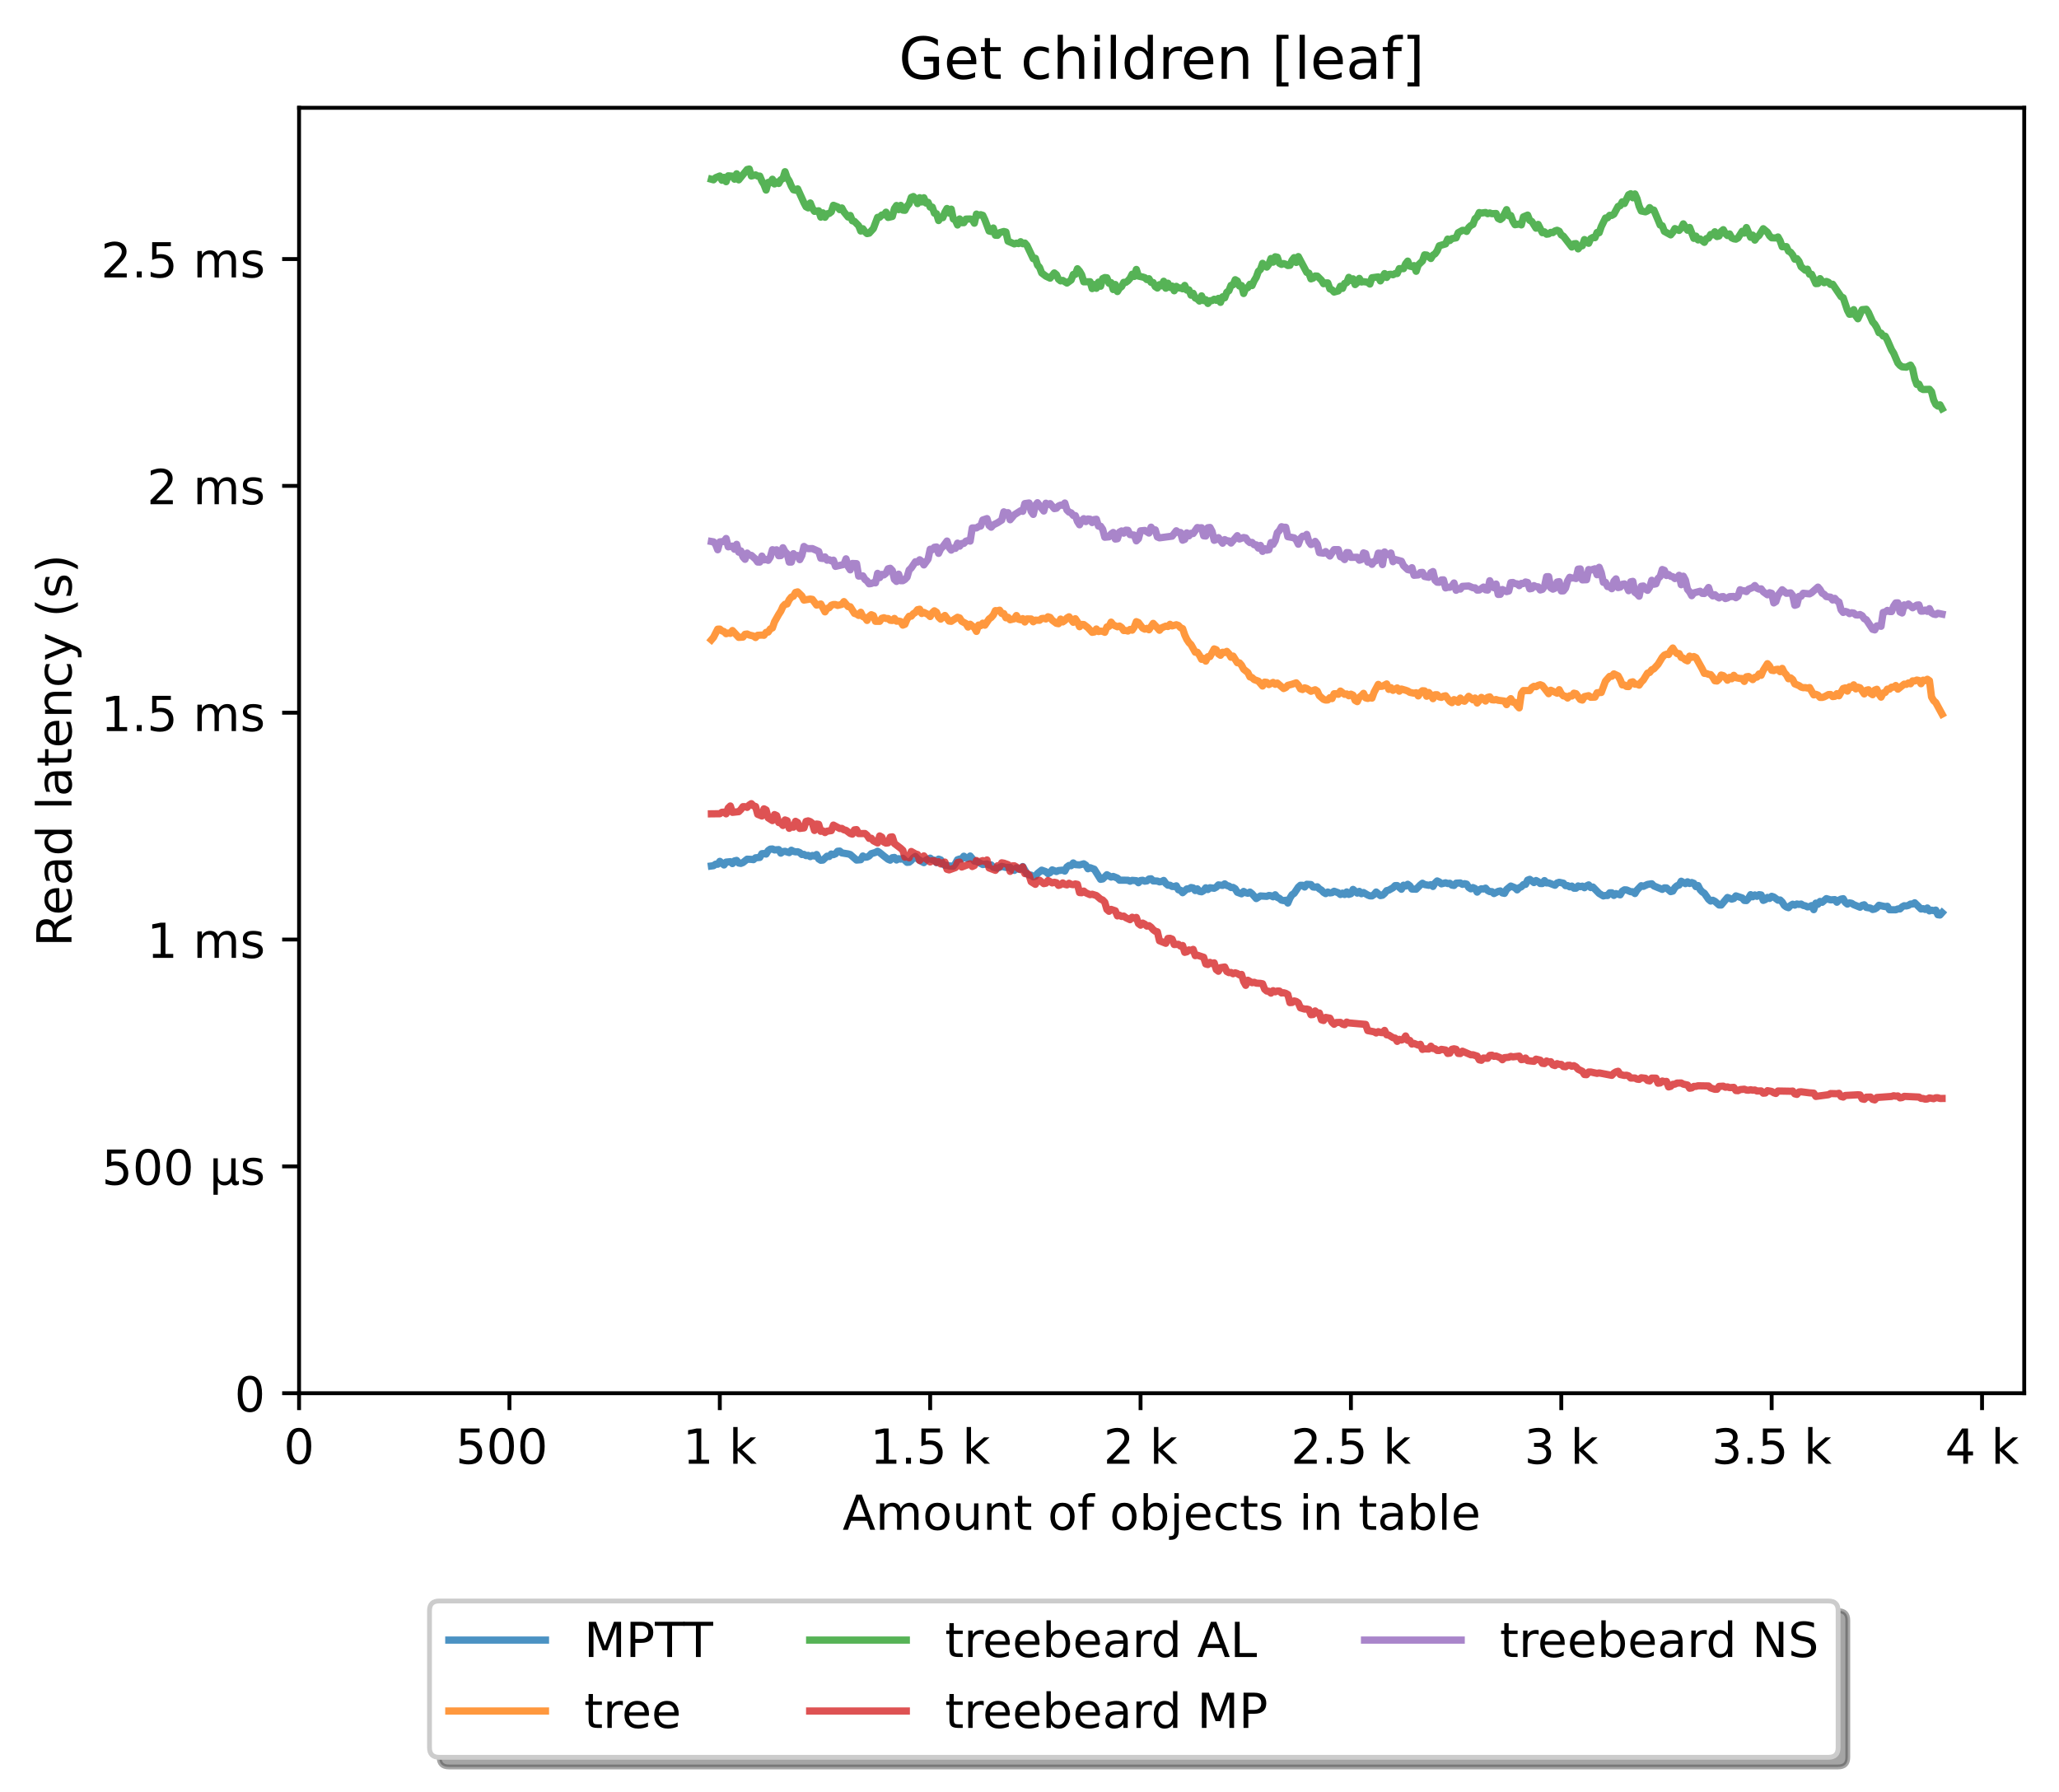 <?xml version="1.0" encoding="utf-8" standalone="no"?>
<!DOCTYPE svg PUBLIC "-//W3C//DTD SVG 1.1//EN"
  "http://www.w3.org/Graphics/SVG/1.1/DTD/svg11.dtd">
<!-- Created with matplotlib (https://matplotlib.org/) -->
<svg height="371.002pt" version="1.1" viewBox="0 0 426.229 371.002" width="426.229pt" xmlns="http://www.w3.org/2000/svg" xmlns:xlink="http://www.w3.org/1999/xlink">
 <defs>
  <style type="text/css">*{stroke-linecap:butt;stroke-linejoin:round;}</style>
 </defs>
 <g id="figure_1">
  <g id="patch_1">
   <path d="M 0 371.002 
L 426.229 371.002 
L 426.229 0 
L 0 0 
z
" style="fill:#ffffff;"/>
  </g>
  <g id="axes_1">
   <g id="patch_2">
    <path d="M 61.909 288.43 
L 419.029 288.43 
L 419.029 22.318 
L 61.909 22.318 
z
" style="fill:#ffffff;"/>
   </g>
   <g id="matplotlib.axis_1">
    <g id="xtick_1">
     <g id="line2d_1">
      <defs>
       <path d="M 0 0 
L 0 3.5 
" id="me95b904431" style="stroke:#000000;stroke-width:0.8;"/>
      </defs>
      <g>
       <use style="stroke:#000000;stroke-width:0.8;" x="61.909" xlink:href="#me95b904431" y="288.43"/>
      </g>
     </g>
     <g id="text_1">
      <!-- 0 -->
      <g transform="translate(58.728 303.029)scale(0.1 -0.1)">
       <defs>
        <path d="M 31.781 66.406 
Q 24.172 66.406 20.328 58.906 
Q 16.5 51.422 16.5 36.375 
Q 16.5 21.391 20.328 13.891 
Q 24.172 6.391 31.781 6.391 
Q 39.453 6.391 43.281 13.891 
Q 47.125 21.391 47.125 36.375 
Q 47.125 51.422 43.281 58.906 
Q 39.453 66.406 31.781 66.406 
z
M 31.781 74.219 
Q 44.047 74.219 50.516 64.516 
Q 56.984 54.828 56.984 36.375 
Q 56.984 17.969 50.516 8.266 
Q 44.047 -1.422 31.781 -1.422 
Q 19.531 -1.422 13.062 8.266 
Q 6.594 17.969 6.594 36.375 
Q 6.594 54.828 13.062 64.516 
Q 19.531 74.219 31.781 74.219 
z
" id="DejaVuSans-48"/>
       </defs>
       <use xlink:href="#DejaVuSans-48"/>
      </g>
     </g>
    </g>
    <g id="xtick_2">
     <g id="line2d_2">
      <g>
       <use style="stroke:#000000;stroke-width:0.8;" x="105.458" xlink:href="#me95b904431" y="288.43"/>
      </g>
     </g>
     <g id="text_2">
      <!-- 500  -->
      <g transform="translate(94.325 303.029)scale(0.1 -0.1)">
       <defs>
        <path d="M 10.797 72.906 
L 49.516 72.906 
L 49.516 64.594 
L 19.828 64.594 
L 19.828 46.734 
Q 21.969 47.469 24.109 47.828 
Q 26.266 48.188 28.422 48.188 
Q 40.625 48.188 47.75 41.5 
Q 54.891 34.812 54.891 23.391 
Q 54.891 11.625 47.562 5.094 
Q 40.234 -1.422 26.906 -1.422 
Q 22.312 -1.422 17.547 -0.641 
Q 12.797 0.141 7.719 1.703 
L 7.719 11.625 
Q 12.109 9.234 16.797 8.062 
Q 21.484 6.891 26.703 6.891 
Q 35.156 6.891 40.078 11.328 
Q 45.016 15.766 45.016 23.391 
Q 45.016 31 40.078 35.438 
Q 35.156 39.891 26.703 39.891 
Q 22.75 39.891 18.812 39.016 
Q 14.891 38.141 10.797 36.281 
z
" id="DejaVuSans-53"/>
        <path id="DejaVuSans-32"/>
       </defs>
       <use xlink:href="#DejaVuSans-53"/>
       <use x="63.623" xlink:href="#DejaVuSans-48"/>
       <use x="127.246" xlink:href="#DejaVuSans-48"/>
       <use x="190.869" xlink:href="#DejaVuSans-32"/>
      </g>
     </g>
    </g>
    <g id="xtick_3">
     <g id="line2d_3">
      <g>
       <use style="stroke:#000000;stroke-width:0.8;" x="149.007" xlink:href="#me95b904431" y="288.43"/>
      </g>
     </g>
     <g id="text_3">
      <!-- 1 k -->
      <g transform="translate(141.341 303.029)scale(0.1 -0.1)">
       <defs>
        <path d="M 12.406 8.297 
L 28.516 8.297 
L 28.516 63.922 
L 10.984 60.406 
L 10.984 69.391 
L 28.422 72.906 
L 38.281 72.906 
L 38.281 8.297 
L 54.391 8.297 
L 54.391 0 
L 12.406 0 
z
" id="DejaVuSans-49"/>
        <path d="M 9.078 75.984 
L 18.109 75.984 
L 18.109 31.109 
L 44.922 54.688 
L 56.391 54.688 
L 27.391 29.109 
L 57.625 0 
L 45.906 0 
L 18.109 26.703 
L 18.109 0 
L 9.078 0 
z
" id="DejaVuSans-107"/>
       </defs>
       <use xlink:href="#DejaVuSans-49"/>
       <use x="63.623" xlink:href="#DejaVuSans-32"/>
       <use x="95.41" xlink:href="#DejaVuSans-107"/>
      </g>
     </g>
    </g>
    <g id="xtick_4">
     <g id="line2d_4">
      <g>
       <use style="stroke:#000000;stroke-width:0.8;" x="192.555" xlink:href="#me95b904431" y="288.43"/>
      </g>
     </g>
     <g id="text_4">
      <!-- 1.5 k -->
      <g transform="translate(180.119 303.029)scale(0.1 -0.1)">
       <defs>
        <path d="M 10.688 12.406 
L 21 12.406 
L 21 0 
L 10.688 0 
z
" id="DejaVuSans-46"/>
       </defs>
       <use xlink:href="#DejaVuSans-49"/>
       <use x="63.623" xlink:href="#DejaVuSans-46"/>
       <use x="95.41" xlink:href="#DejaVuSans-53"/>
       <use x="159.033" xlink:href="#DejaVuSans-32"/>
       <use x="190.82" xlink:href="#DejaVuSans-107"/>
      </g>
     </g>
    </g>
    <g id="xtick_5">
     <g id="line2d_5">
      <g>
       <use style="stroke:#000000;stroke-width:0.8;" x="236.104" xlink:href="#me95b904431" y="288.43"/>
      </g>
     </g>
     <g id="text_5">
      <!-- 2 k -->
      <g transform="translate(228.438 303.029)scale(0.1 -0.1)">
       <defs>
        <path d="M 19.188 8.297 
L 53.609 8.297 
L 53.609 0 
L 7.328 0 
L 7.328 8.297 
Q 12.938 14.109 22.625 23.891 
Q 32.328 33.688 34.812 36.531 
Q 39.547 41.844 41.422 45.531 
Q 43.312 49.219 43.312 52.781 
Q 43.312 58.594 39.234 62.25 
Q 35.156 65.922 28.609 65.922 
Q 23.969 65.922 18.812 64.312 
Q 13.672 62.703 7.812 59.422 
L 7.812 69.391 
Q 13.766 71.781 18.938 73 
Q 24.125 74.219 28.422 74.219 
Q 39.75 74.219 46.484 68.547 
Q 53.219 62.891 53.219 53.422 
Q 53.219 48.922 51.531 44.891 
Q 49.859 40.875 45.406 35.406 
Q 44.188 33.984 37.641 27.219 
Q 31.109 20.453 19.188 8.297 
z
" id="DejaVuSans-50"/>
       </defs>
       <use xlink:href="#DejaVuSans-50"/>
       <use x="63.623" xlink:href="#DejaVuSans-32"/>
       <use x="95.41" xlink:href="#DejaVuSans-107"/>
      </g>
     </g>
    </g>
    <g id="xtick_6">
     <g id="line2d_6">
      <g>
       <use style="stroke:#000000;stroke-width:0.8;" x="279.652" xlink:href="#me95b904431" y="288.43"/>
      </g>
     </g>
     <g id="text_6">
      <!-- 2.5 k -->
      <g transform="translate(267.216 303.029)scale(0.1 -0.1)">
       <use xlink:href="#DejaVuSans-50"/>
       <use x="63.623" xlink:href="#DejaVuSans-46"/>
       <use x="95.41" xlink:href="#DejaVuSans-53"/>
       <use x="159.033" xlink:href="#DejaVuSans-32"/>
       <use x="190.82" xlink:href="#DejaVuSans-107"/>
      </g>
     </g>
    </g>
    <g id="xtick_7">
     <g id="line2d_7">
      <g>
       <use style="stroke:#000000;stroke-width:0.8;" x="323.201" xlink:href="#me95b904431" y="288.43"/>
      </g>
     </g>
     <g id="text_7">
      <!-- 3 k -->
      <g transform="translate(315.535 303.029)scale(0.1 -0.1)">
       <defs>
        <path d="M 40.578 39.312 
Q 47.656 37.797 51.625 33 
Q 55.609 28.219 55.609 21.188 
Q 55.609 10.406 48.188 4.484 
Q 40.766 -1.422 27.094 -1.422 
Q 22.516 -1.422 17.656 -0.516 
Q 12.797 0.391 7.625 2.203 
L 7.625 11.719 
Q 11.719 9.328 16.594 8.109 
Q 21.484 6.891 26.812 6.891 
Q 36.078 6.891 40.938 10.547 
Q 45.797 14.203 45.797 21.188 
Q 45.797 27.641 41.281 31.266 
Q 36.766 34.906 28.719 34.906 
L 20.219 34.906 
L 20.219 43.016 
L 29.109 43.016 
Q 36.375 43.016 40.234 45.922 
Q 44.094 48.828 44.094 54.297 
Q 44.094 59.906 40.109 62.906 
Q 36.141 65.922 28.719 65.922 
Q 24.656 65.922 20.016 65.031 
Q 15.375 64.156 9.812 62.312 
L 9.812 71.094 
Q 15.438 72.656 20.344 73.438 
Q 25.25 74.219 29.594 74.219 
Q 40.828 74.219 47.359 69.109 
Q 53.906 64.016 53.906 55.328 
Q 53.906 49.266 50.438 45.094 
Q 46.969 40.922 40.578 39.312 
z
" id="DejaVuSans-51"/>
       </defs>
       <use xlink:href="#DejaVuSans-51"/>
       <use x="63.623" xlink:href="#DejaVuSans-32"/>
       <use x="95.41" xlink:href="#DejaVuSans-107"/>
      </g>
     </g>
    </g>
    <g id="xtick_8">
     <g id="line2d_8">
      <g>
       <use style="stroke:#000000;stroke-width:0.8;" x="366.749" xlink:href="#me95b904431" y="288.43"/>
      </g>
     </g>
     <g id="text_8">
      <!-- 3.5 k -->
      <g transform="translate(354.313 303.029)scale(0.1 -0.1)">
       <use xlink:href="#DejaVuSans-51"/>
       <use x="63.623" xlink:href="#DejaVuSans-46"/>
       <use x="95.41" xlink:href="#DejaVuSans-53"/>
       <use x="159.033" xlink:href="#DejaVuSans-32"/>
       <use x="190.82" xlink:href="#DejaVuSans-107"/>
      </g>
     </g>
    </g>
    <g id="xtick_9">
     <g id="line2d_9">
      <g>
       <use style="stroke:#000000;stroke-width:0.8;" x="410.298" xlink:href="#me95b904431" y="288.43"/>
      </g>
     </g>
     <g id="text_9">
      <!-- 4 k -->
      <g transform="translate(402.632 303.029)scale(0.1 -0.1)">
       <defs>
        <path d="M 37.797 64.312 
L 12.891 25.391 
L 37.797 25.391 
z
M 35.203 72.906 
L 47.609 72.906 
L 47.609 25.391 
L 58.016 25.391 
L 58.016 17.188 
L 47.609 17.188 
L 47.609 0 
L 37.797 0 
L 37.797 17.188 
L 4.891 17.188 
L 4.891 26.703 
z
" id="DejaVuSans-52"/>
       </defs>
       <use xlink:href="#DejaVuSans-52"/>
       <use x="63.623" xlink:href="#DejaVuSans-32"/>
       <use x="95.41" xlink:href="#DejaVuSans-107"/>
      </g>
     </g>
    </g>
    <g id="text_10">
     <!-- Amount of objects in table -->
     <g transform="translate(174.411 316.707)scale(0.1 -0.1)">
      <defs>
       <path d="M 34.188 63.188 
L 20.797 26.906 
L 47.609 26.906 
z
M 28.609 72.906 
L 39.797 72.906 
L 67.578 0 
L 57.328 0 
L 50.688 18.703 
L 17.828 18.703 
L 11.188 0 
L 0.781 0 
z
" id="DejaVuSans-65"/>
       <path d="M 52 44.188 
Q 55.375 50.25 60.062 53.125 
Q 64.75 56 71.094 56 
Q 79.641 56 84.281 50.016 
Q 88.922 44.047 88.922 33.016 
L 88.922 0 
L 79.891 0 
L 79.891 32.719 
Q 79.891 40.578 77.094 44.375 
Q 74.312 48.188 68.609 48.188 
Q 61.625 48.188 57.562 43.547 
Q 53.516 38.922 53.516 30.906 
L 53.516 0 
L 44.484 0 
L 44.484 32.719 
Q 44.484 40.625 41.703 44.406 
Q 38.922 48.188 33.109 48.188 
Q 26.219 48.188 22.156 43.531 
Q 18.109 38.875 18.109 30.906 
L 18.109 0 
L 9.078 0 
L 9.078 54.688 
L 18.109 54.688 
L 18.109 46.188 
Q 21.188 51.219 25.484 53.609 
Q 29.781 56 35.688 56 
Q 41.656 56 45.828 52.969 
Q 50 49.953 52 44.188 
z
" id="DejaVuSans-109"/>
       <path d="M 30.609 48.391 
Q 23.391 48.391 19.188 42.75 
Q 14.984 37.109 14.984 27.297 
Q 14.984 17.484 19.156 11.844 
Q 23.344 6.203 30.609 6.203 
Q 37.797 6.203 41.984 11.859 
Q 46.188 17.531 46.188 27.297 
Q 46.188 37.016 41.984 42.703 
Q 37.797 48.391 30.609 48.391 
z
M 30.609 56 
Q 42.328 56 49.016 48.375 
Q 55.719 40.766 55.719 27.297 
Q 55.719 13.875 49.016 6.219 
Q 42.328 -1.422 30.609 -1.422 
Q 18.844 -1.422 12.172 6.219 
Q 5.516 13.875 5.516 27.297 
Q 5.516 40.766 12.172 48.375 
Q 18.844 56 30.609 56 
z
" id="DejaVuSans-111"/>
       <path d="M 8.5 21.578 
L 8.5 54.688 
L 17.484 54.688 
L 17.484 21.922 
Q 17.484 14.156 20.5 10.266 
Q 23.531 6.391 29.594 6.391 
Q 36.859 6.391 41.078 11.031 
Q 45.312 15.672 45.312 23.688 
L 45.312 54.688 
L 54.297 54.688 
L 54.297 0 
L 45.312 0 
L 45.312 8.406 
Q 42.047 3.422 37.719 1 
Q 33.406 -1.422 27.688 -1.422 
Q 18.266 -1.422 13.375 4.438 
Q 8.5 10.297 8.5 21.578 
z
M 31.109 56 
z
" id="DejaVuSans-117"/>
       <path d="M 54.891 33.016 
L 54.891 0 
L 45.906 0 
L 45.906 32.719 
Q 45.906 40.484 42.875 44.328 
Q 39.844 48.188 33.797 48.188 
Q 26.516 48.188 22.312 43.547 
Q 18.109 38.922 18.109 30.906 
L 18.109 0 
L 9.078 0 
L 9.078 54.688 
L 18.109 54.688 
L 18.109 46.188 
Q 21.344 51.125 25.703 53.562 
Q 30.078 56 35.797 56 
Q 45.219 56 50.047 50.172 
Q 54.891 44.344 54.891 33.016 
z
" id="DejaVuSans-110"/>
       <path d="M 18.312 70.219 
L 18.312 54.688 
L 36.812 54.688 
L 36.812 47.703 
L 18.312 47.703 
L 18.312 18.016 
Q 18.312 11.328 20.141 9.422 
Q 21.969 7.516 27.594 7.516 
L 36.812 7.516 
L 36.812 0 
L 27.594 0 
Q 17.188 0 13.234 3.875 
Q 9.281 7.766 9.281 18.016 
L 9.281 47.703 
L 2.688 47.703 
L 2.688 54.688 
L 9.281 54.688 
L 9.281 70.219 
z
" id="DejaVuSans-116"/>
       <path d="M 37.109 75.984 
L 37.109 68.5 
L 28.516 68.5 
Q 23.688 68.5 21.797 66.547 
Q 19.922 64.594 19.922 59.516 
L 19.922 54.688 
L 34.719 54.688 
L 34.719 47.703 
L 19.922 47.703 
L 19.922 0 
L 10.891 0 
L 10.891 47.703 
L 2.297 47.703 
L 2.297 54.688 
L 10.891 54.688 
L 10.891 58.5 
Q 10.891 67.625 15.141 71.797 
Q 19.391 75.984 28.609 75.984 
z
" id="DejaVuSans-102"/>
       <path d="M 48.688 27.297 
Q 48.688 37.203 44.609 42.844 
Q 40.531 48.484 33.406 48.484 
Q 26.266 48.484 22.188 42.844 
Q 18.109 37.203 18.109 27.297 
Q 18.109 17.391 22.188 11.75 
Q 26.266 6.109 33.406 6.109 
Q 40.531 6.109 44.609 11.75 
Q 48.688 17.391 48.688 27.297 
z
M 18.109 46.391 
Q 20.953 51.266 25.266 53.625 
Q 29.594 56 35.594 56 
Q 45.562 56 51.781 48.094 
Q 58.016 40.188 58.016 27.297 
Q 58.016 14.406 51.781 6.484 
Q 45.562 -1.422 35.594 -1.422 
Q 29.594 -1.422 25.266 0.953 
Q 20.953 3.328 18.109 8.203 
L 18.109 0 
L 9.078 0 
L 9.078 75.984 
L 18.109 75.984 
z
" id="DejaVuSans-98"/>
       <path d="M 9.422 54.688 
L 18.406 54.688 
L 18.406 -0.984 
Q 18.406 -11.422 14.422 -16.109 
Q 10.453 -20.797 1.609 -20.797 
L -1.812 -20.797 
L -1.812 -13.188 
L 0.594 -13.188 
Q 5.719 -13.188 7.562 -10.812 
Q 9.422 -8.453 9.422 -0.984 
z
M 9.422 75.984 
L 18.406 75.984 
L 18.406 64.594 
L 9.422 64.594 
z
" id="DejaVuSans-106"/>
       <path d="M 56.203 29.594 
L 56.203 25.203 
L 14.891 25.203 
Q 15.484 15.922 20.484 11.062 
Q 25.484 6.203 34.422 6.203 
Q 39.594 6.203 44.453 7.469 
Q 49.312 8.734 54.109 11.281 
L 54.109 2.781 
Q 49.266 0.734 44.188 -0.344 
Q 39.109 -1.422 33.891 -1.422 
Q 20.797 -1.422 13.156 6.188 
Q 5.516 13.812 5.516 26.812 
Q 5.516 40.234 12.766 48.109 
Q 20.016 56 32.328 56 
Q 43.359 56 49.781 48.891 
Q 56.203 41.797 56.203 29.594 
z
M 47.219 32.234 
Q 47.125 39.594 43.094 43.984 
Q 39.062 48.391 32.422 48.391 
Q 24.906 48.391 20.391 44.141 
Q 15.875 39.891 15.188 32.172 
z
" id="DejaVuSans-101"/>
       <path d="M 48.781 52.594 
L 48.781 44.188 
Q 44.969 46.297 41.141 47.344 
Q 37.312 48.391 33.406 48.391 
Q 24.656 48.391 19.812 42.844 
Q 14.984 37.312 14.984 27.297 
Q 14.984 17.281 19.812 11.734 
Q 24.656 6.203 33.406 6.203 
Q 37.312 6.203 41.141 7.25 
Q 44.969 8.297 48.781 10.406 
L 48.781 2.094 
Q 45.016 0.344 40.984 -0.531 
Q 36.969 -1.422 32.422 -1.422 
Q 20.062 -1.422 12.781 6.344 
Q 5.516 14.109 5.516 27.297 
Q 5.516 40.672 12.859 48.328 
Q 20.219 56 33.016 56 
Q 37.156 56 41.109 55.141 
Q 45.062 54.297 48.781 52.594 
z
" id="DejaVuSans-99"/>
       <path d="M 44.281 53.078 
L 44.281 44.578 
Q 40.484 46.531 36.375 47.5 
Q 32.281 48.484 27.875 48.484 
Q 21.188 48.484 17.844 46.438 
Q 14.5 44.391 14.5 40.281 
Q 14.5 37.156 16.891 35.375 
Q 19.281 33.594 26.516 31.984 
L 29.594 31.297 
Q 39.156 29.25 43.188 25.516 
Q 47.219 21.781 47.219 15.094 
Q 47.219 7.469 41.188 3.016 
Q 35.156 -1.422 24.609 -1.422 
Q 20.219 -1.422 15.453 -0.562 
Q 10.688 0.297 5.422 2 
L 5.422 11.281 
Q 10.406 8.688 15.234 7.391 
Q 20.062 6.109 24.812 6.109 
Q 31.156 6.109 34.562 8.281 
Q 37.984 10.453 37.984 14.406 
Q 37.984 18.062 35.516 20.016 
Q 33.062 21.969 24.703 23.781 
L 21.578 24.516 
Q 13.234 26.266 9.516 29.906 
Q 5.812 33.547 5.812 39.891 
Q 5.812 47.609 11.281 51.797 
Q 16.75 56 26.812 56 
Q 31.781 56 36.172 55.266 
Q 40.578 54.547 44.281 53.078 
z
" id="DejaVuSans-115"/>
       <path d="M 9.422 54.688 
L 18.406 54.688 
L 18.406 0 
L 9.422 0 
z
M 9.422 75.984 
L 18.406 75.984 
L 18.406 64.594 
L 9.422 64.594 
z
" id="DejaVuSans-105"/>
       <path d="M 34.281 27.484 
Q 23.391 27.484 19.188 25 
Q 14.984 22.516 14.984 16.5 
Q 14.984 11.719 18.141 8.906 
Q 21.297 6.109 26.703 6.109 
Q 34.188 6.109 38.703 11.406 
Q 43.219 16.703 43.219 25.484 
L 43.219 27.484 
z
M 52.203 31.203 
L 52.203 0 
L 43.219 0 
L 43.219 8.297 
Q 40.141 3.328 35.547 0.953 
Q 30.953 -1.422 24.312 -1.422 
Q 15.922 -1.422 10.953 3.297 
Q 6 8.016 6 15.922 
Q 6 25.141 12.172 29.828 
Q 18.359 34.516 30.609 34.516 
L 43.219 34.516 
L 43.219 35.406 
Q 43.219 41.609 39.141 45 
Q 35.062 48.391 27.688 48.391 
Q 23 48.391 18.547 47.266 
Q 14.109 46.141 10.016 43.891 
L 10.016 52.203 
Q 14.938 54.109 19.578 55.047 
Q 24.219 56 28.609 56 
Q 40.484 56 46.344 49.844 
Q 52.203 43.703 52.203 31.203 
z
" id="DejaVuSans-97"/>
       <path d="M 9.422 75.984 
L 18.406 75.984 
L 18.406 0 
L 9.422 0 
z
" id="DejaVuSans-108"/>
      </defs>
      <use xlink:href="#DejaVuSans-65"/>
      <use x="68.408" xlink:href="#DejaVuSans-109"/>
      <use x="165.82" xlink:href="#DejaVuSans-111"/>
      <use x="227.002" xlink:href="#DejaVuSans-117"/>
      <use x="290.381" xlink:href="#DejaVuSans-110"/>
      <use x="353.76" xlink:href="#DejaVuSans-116"/>
      <use x="392.969" xlink:href="#DejaVuSans-32"/>
      <use x="424.756" xlink:href="#DejaVuSans-111"/>
      <use x="485.938" xlink:href="#DejaVuSans-102"/>
      <use x="521.143" xlink:href="#DejaVuSans-32"/>
      <use x="552.93" xlink:href="#DejaVuSans-111"/>
      <use x="614.111" xlink:href="#DejaVuSans-98"/>
      <use x="677.588" xlink:href="#DejaVuSans-106"/>
      <use x="705.371" xlink:href="#DejaVuSans-101"/>
      <use x="766.895" xlink:href="#DejaVuSans-99"/>
      <use x="821.875" xlink:href="#DejaVuSans-116"/>
      <use x="861.084" xlink:href="#DejaVuSans-115"/>
      <use x="913.184" xlink:href="#DejaVuSans-32"/>
      <use x="944.971" xlink:href="#DejaVuSans-105"/>
      <use x="972.754" xlink:href="#DejaVuSans-110"/>
      <use x="1036.133" xlink:href="#DejaVuSans-32"/>
      <use x="1067.92" xlink:href="#DejaVuSans-116"/>
      <use x="1107.129" xlink:href="#DejaVuSans-97"/>
      <use x="1168.408" xlink:href="#DejaVuSans-98"/>
      <use x="1231.885" xlink:href="#DejaVuSans-108"/>
      <use x="1259.668" xlink:href="#DejaVuSans-101"/>
     </g>
    </g>
   </g>
   <g id="matplotlib.axis_2">
    <g id="ytick_1">
     <g id="line2d_10">
      <defs>
       <path d="M 0 0 
L -3.5 0 
" id="m040ba2daff" style="stroke:#000000;stroke-width:0.8;"/>
      </defs>
      <g>
       <use style="stroke:#000000;stroke-width:0.8;" x="61.909" xlink:href="#m040ba2daff" y="288.43"/>
      </g>
     </g>
     <g id="text_11">
      <!-- 0 -->
      <g transform="translate(48.547 292.229)scale(0.1 -0.1)">
       <use xlink:href="#DejaVuSans-48"/>
      </g>
     </g>
    </g>
    <g id="ytick_2">
     <g id="line2d_11">
      <g>
       <use style="stroke:#000000;stroke-width:0.8;" x="61.909" xlink:href="#m040ba2daff" y="241.47"/>
      </g>
     </g>
     <g id="text_12">
      <!-- 500 µs -->
      <g transform="translate(21.072 245.269)scale(0.1 -0.1)">
       <defs>
        <path d="M 8.5 -20.797 
L 8.5 54.688 
L 17.484 54.688 
L 17.484 20.703 
Q 17.484 13.625 20.844 10 
Q 24.219 6.391 30.812 6.391 
Q 38.031 6.391 41.672 10.484 
Q 45.312 14.594 45.312 22.797 
L 45.312 54.688 
L 54.297 54.688 
L 54.297 12.594 
Q 54.297 9.672 55.141 8.281 
Q 56 6.891 57.812 6.891 
Q 58.25 6.891 59.031 7.156 
Q 59.812 7.422 61.188 8.016 
L 61.188 0.781 
Q 59.188 -0.344 57.391 -0.875 
Q 55.609 -1.422 53.906 -1.422 
Q 50.531 -1.422 48.531 0.484 
Q 46.531 2.391 45.797 6.297 
Q 43.359 2.438 39.812 0.5 
Q 36.281 -1.422 31.5 -1.422 
Q 26.516 -1.422 23.016 0.484 
Q 19.531 2.391 17.484 6.203 
L 17.484 -20.797 
z
" id="DejaVuSans-181"/>
       </defs>
       <use xlink:href="#DejaVuSans-53"/>
       <use x="63.623" xlink:href="#DejaVuSans-48"/>
       <use x="127.246" xlink:href="#DejaVuSans-48"/>
       <use x="190.869" xlink:href="#DejaVuSans-32"/>
       <use x="222.656" xlink:href="#DejaVuSans-181"/>
       <use x="286.279" xlink:href="#DejaVuSans-115"/>
      </g>
     </g>
    </g>
    <g id="ytick_3">
     <g id="line2d_12">
      <g>
       <use style="stroke:#000000;stroke-width:0.8;" x="61.909" xlink:href="#m040ba2daff" y="194.51"/>
      </g>
     </g>
     <g id="text_13">
      <!-- 1 ms -->
      <g transform="translate(30.419 198.31)scale(0.1 -0.1)">
       <use xlink:href="#DejaVuSans-49"/>
       <use x="63.623" xlink:href="#DejaVuSans-32"/>
       <use x="95.41" xlink:href="#DejaVuSans-109"/>
       <use x="192.822" xlink:href="#DejaVuSans-115"/>
      </g>
     </g>
    </g>
    <g id="ytick_4">
     <g id="line2d_13">
      <g>
       <use style="stroke:#000000;stroke-width:0.8;" x="61.909" xlink:href="#m040ba2daff" y="147.551"/>
      </g>
     </g>
     <g id="text_14">
      <!-- 1.5 ms -->
      <g transform="translate(20.878 151.35)scale(0.1 -0.1)">
       <use xlink:href="#DejaVuSans-49"/>
       <use x="63.623" xlink:href="#DejaVuSans-46"/>
       <use x="95.41" xlink:href="#DejaVuSans-53"/>
       <use x="159.033" xlink:href="#DejaVuSans-32"/>
       <use x="190.82" xlink:href="#DejaVuSans-109"/>
       <use x="288.232" xlink:href="#DejaVuSans-115"/>
      </g>
     </g>
    </g>
    <g id="ytick_5">
     <g id="line2d_14">
      <g>
       <use style="stroke:#000000;stroke-width:0.8;" x="61.909" xlink:href="#m040ba2daff" y="100.591"/>
      </g>
     </g>
     <g id="text_15">
      <!-- 2 ms -->
      <g transform="translate(30.419 104.39)scale(0.1 -0.1)">
       <use xlink:href="#DejaVuSans-50"/>
       <use x="63.623" xlink:href="#DejaVuSans-32"/>
       <use x="95.41" xlink:href="#DejaVuSans-109"/>
       <use x="192.822" xlink:href="#DejaVuSans-115"/>
      </g>
     </g>
    </g>
    <g id="ytick_6">
     <g id="line2d_15">
      <g>
       <use style="stroke:#000000;stroke-width:0.8;" x="61.909" xlink:href="#m040ba2daff" y="53.631"/>
      </g>
     </g>
     <g id="text_16">
      <!-- 2.5 ms -->
      <g transform="translate(20.878 57.43)scale(0.1 -0.1)">
       <use xlink:href="#DejaVuSans-50"/>
       <use x="63.623" xlink:href="#DejaVuSans-46"/>
       <use x="95.41" xlink:href="#DejaVuSans-53"/>
       <use x="159.033" xlink:href="#DejaVuSans-32"/>
       <use x="190.82" xlink:href="#DejaVuSans-109"/>
       <use x="288.232" xlink:href="#DejaVuSans-115"/>
      </g>
     </g>
    </g>
    <g id="text_17">
     <!-- Read latency (s) -->
     <g transform="translate(14.798 195.99)rotate(-90)scale(0.1 -0.1)">
      <defs>
       <path d="M 44.391 34.188 
Q 47.562 33.109 50.562 29.594 
Q 53.562 26.078 56.594 19.922 
L 66.609 0 
L 56 0 
L 46.688 18.703 
Q 43.062 26.031 39.672 28.422 
Q 36.281 30.812 30.422 30.812 
L 19.672 30.812 
L 19.672 0 
L 9.812 0 
L 9.812 72.906 
L 32.078 72.906 
Q 44.578 72.906 50.734 67.672 
Q 56.891 62.453 56.891 51.906 
Q 56.891 45.016 53.688 40.469 
Q 50.484 35.938 44.391 34.188 
z
M 19.672 64.797 
L 19.672 38.922 
L 32.078 38.922 
Q 39.203 38.922 42.844 42.219 
Q 46.484 45.516 46.484 51.906 
Q 46.484 58.297 42.844 61.547 
Q 39.203 64.797 32.078 64.797 
z
" id="DejaVuSans-82"/>
       <path d="M 45.406 46.391 
L 45.406 75.984 
L 54.391 75.984 
L 54.391 0 
L 45.406 0 
L 45.406 8.203 
Q 42.578 3.328 38.25 0.953 
Q 33.938 -1.422 27.875 -1.422 
Q 17.969 -1.422 11.734 6.484 
Q 5.516 14.406 5.516 27.297 
Q 5.516 40.188 11.734 48.094 
Q 17.969 56 27.875 56 
Q 33.938 56 38.25 53.625 
Q 42.578 51.266 45.406 46.391 
z
M 14.797 27.297 
Q 14.797 17.391 18.875 11.75 
Q 22.953 6.109 30.078 6.109 
Q 37.203 6.109 41.297 11.75 
Q 45.406 17.391 45.406 27.297 
Q 45.406 37.203 41.297 42.844 
Q 37.203 48.484 30.078 48.484 
Q 22.953 48.484 18.875 42.844 
Q 14.797 37.203 14.797 27.297 
z
" id="DejaVuSans-100"/>
       <path d="M 32.172 -5.078 
Q 28.375 -14.844 24.75 -17.812 
Q 21.141 -20.797 15.094 -20.797 
L 7.906 -20.797 
L 7.906 -13.281 
L 13.188 -13.281 
Q 16.891 -13.281 18.938 -11.516 
Q 21 -9.766 23.484 -3.219 
L 25.094 0.875 
L 2.984 54.688 
L 12.5 54.688 
L 29.594 11.922 
L 46.688 54.688 
L 56.203 54.688 
z
" id="DejaVuSans-121"/>
       <path d="M 31 75.875 
Q 24.469 64.656 21.281 53.656 
Q 18.109 42.672 18.109 31.391 
Q 18.109 20.125 21.312 9.062 
Q 24.516 -2 31 -13.188 
L 23.188 -13.188 
Q 15.875 -1.703 12.234 9.375 
Q 8.594 20.453 8.594 31.391 
Q 8.594 42.281 12.203 53.312 
Q 15.828 64.359 23.188 75.875 
z
" id="DejaVuSans-40"/>
       <path d="M 8.016 75.875 
L 15.828 75.875 
Q 23.141 64.359 26.781 53.312 
Q 30.422 42.281 30.422 31.391 
Q 30.422 20.453 26.781 9.375 
Q 23.141 -1.703 15.828 -13.188 
L 8.016 -13.188 
Q 14.5 -2 17.703 9.062 
Q 20.906 20.125 20.906 31.391 
Q 20.906 42.672 17.703 53.656 
Q 14.5 64.656 8.016 75.875 
z
" id="DejaVuSans-41"/>
      </defs>
      <use xlink:href="#DejaVuSans-82"/>
      <use x="64.982" xlink:href="#DejaVuSans-101"/>
      <use x="126.506" xlink:href="#DejaVuSans-97"/>
      <use x="187.785" xlink:href="#DejaVuSans-100"/>
      <use x="251.262" xlink:href="#DejaVuSans-32"/>
      <use x="283.049" xlink:href="#DejaVuSans-108"/>
      <use x="310.832" xlink:href="#DejaVuSans-97"/>
      <use x="372.111" xlink:href="#DejaVuSans-116"/>
      <use x="411.32" xlink:href="#DejaVuSans-101"/>
      <use x="472.844" xlink:href="#DejaVuSans-110"/>
      <use x="536.223" xlink:href="#DejaVuSans-99"/>
      <use x="591.203" xlink:href="#DejaVuSans-121"/>
      <use x="650.383" xlink:href="#DejaVuSans-32"/>
      <use x="682.17" xlink:href="#DejaVuSans-40"/>
      <use x="721.184" xlink:href="#DejaVuSans-115"/>
      <use x="773.283" xlink:href="#DejaVuSans-41"/>
     </g>
    </g>
   </g>
   <g id="line2d_16">
    <path clip-path="url(#p3ed2ccc148)" d="M 147.265 179.278 
L 147.7 179.22 
L 148.136 178.911 
L 148.571 178.916 
L 149.007 178.322 
L 149.877 179.071 
L 150.313 178.474 
L 151.184 178.392 
L 151.619 178.784 
L 152.055 178.225 
L 152.49 178.129 
L 152.926 178.672 
L 153.361 178.744 
L 153.797 178.573 
L 154.668 177.875 
L 155.539 177.915 
L 155.974 177.969 
L 156.41 177.587 
L 157.281 177.514 
L 157.716 176.732 
L 158.152 176.702 
L 158.587 176.811 
L 159.023 176.091 
L 159.458 175.792 
L 159.894 175.765 
L 160.329 175.959 
L 161.2 175.891 
L 161.636 176.622 
L 162.071 176.301 
L 162.507 176.241 
L 163.378 176.515 
L 163.813 176.02 
L 164.249 176.258 
L 164.684 176.357 
L 165.119 176.33 
L 165.555 176.504 
L 165.99 176.908 
L 166.426 176.877 
L 166.861 177.136 
L 167.297 177.081 
L 167.732 177.343 
L 168.168 177.106 
L 168.603 177.22 
L 169.039 176.908 
L 169.474 177.823 
L 169.91 178.096 
L 170.345 178.057 
L 171.216 177.252 
L 171.652 177.32 
L 172.087 176.806 
L 172.523 176.939 
L 172.958 176.755 
L 173.394 176.235 
L 173.829 176.196 
L 174.265 176.575 
L 175.571 176.783 
L 176.007 176.913 
L 177.313 178.057 
L 178.184 177.983 
L 178.62 177.212 
L 179.055 177.471 
L 179.49 177.438 
L 179.926 177.203 
L 180.361 176.734 
L 181.232 176.474 
L 181.668 176.23 
L 182.103 176.513 
L 182.974 177.223 
L 183.845 177.894 
L 184.281 178.075 
L 184.716 177.569 
L 185.152 177.51 
L 185.587 178.04 
L 186.023 177.771 
L 186.458 177.861 
L 186.894 177.686 
L 187.765 178.527 
L 188.2 178.492 
L 188.636 178.145 
L 189.071 177.596 
L 189.507 177.299 
L 189.942 177.802 
L 190.813 178.365 
L 191.249 178.59 
L 191.684 178.08 
L 192.555 177.659 
L 192.991 178.006 
L 193.426 178.08 
L 193.862 178.591 
L 194.297 177.861 
L 194.732 178.019 
L 195.168 178.872 
L 195.603 179.156 
L 196.039 179.119 
L 196.474 179.262 
L 197.345 179.327 
L 197.781 178.778 
L 198.216 177.985 
L 198.652 177.838 
L 199.087 177.821 
L 199.523 177.258 
L 199.958 177.612 
L 200.394 177.762 
L 200.829 177.217 
L 201.7 178.263 
L 202.136 178.317 
L 203.442 178.982 
L 204.313 178.845 
L 204.749 179.088 
L 205.184 179.063 
L 205.62 179.569 
L 206.491 179.755 
L 207.362 179.362 
L 208.233 179.583 
L 209.104 179.566 
L 209.539 180.055 
L 209.974 180.193 
L 210.41 179.663 
L 210.845 179.943 
L 211.281 179.928 
L 211.716 179.4 
L 212.587 180.911 
L 213.023 181.137 
L 213.458 181.185 
L 213.894 181.53 
L 214.329 181.406 
L 214.765 180.836 
L 215.636 180.145 
L 216.507 180.459 
L 216.942 180.866 
L 217.378 180.658 
L 217.813 180.091 
L 218.684 180.428 
L 219.12 180.222 
L 219.991 180.144 
L 220.426 180.336 
L 220.862 179.482 
L 221.297 179.17 
L 221.733 179.22 
L 222.168 178.653 
L 222.604 178.994 
L 223.475 179.065 
L 224.346 178.834 
L 224.781 179.118 
L 225.216 179.857 
L 225.652 179.634 
L 226.523 179.954 
L 227.829 182.044 
L 228.265 181.965 
L 229.136 181.094 
L 230.007 181.582 
L 230.442 181.446 
L 231.313 181.791 
L 231.749 182.222 
L 233.491 182.229 
L 233.926 182.437 
L 234.362 182.252 
L 235.233 182.322 
L 235.668 182.748 
L 236.104 182.29 
L 236.539 182.236 
L 236.975 182.426 
L 237.41 182.371 
L 237.846 181.984 
L 238.281 181.929 
L 238.717 182.369 
L 239.588 182.395 
L 240.023 182.573 
L 240.458 182.497 
L 240.894 182.274 
L 241.329 182.892 
L 241.765 183.252 
L 242.2 183.265 
L 242.636 183.519 
L 243.071 183.538 
L 243.507 183.388 
L 243.942 184.205 
L 244.378 184.31 
L 244.813 184.812 
L 245.684 184.033 
L 246.12 184.019 
L 246.555 183.738 
L 246.991 183.825 
L 247.426 184.367 
L 247.862 184.017 
L 248.297 184.541 
L 248.733 184.624 
L 249.168 184.372 
L 249.604 183.799 
L 250.039 184.156 
L 250.475 183.781 
L 251.346 183.894 
L 251.781 183.66 
L 252.217 183.198 
L 253.088 183.307 
L 253.523 182.978 
L 253.959 183.324 
L 254.394 183.435 
L 254.83 183.742 
L 255.265 183.722 
L 255.7 184.001 
L 256.136 184.722 
L 257.007 185.041 
L 257.442 184.551 
L 257.878 184.816 
L 258.313 184.928 
L 258.749 184.682 
L 259.184 185.034 
L 260.055 186.024 
L 260.926 185.483 
L 262.233 185.568 
L 262.668 185.382 
L 263.104 185.442 
L 263.539 185.658 
L 263.975 185.242 
L 264.41 185.784 
L 264.846 185.977 
L 265.281 186.354 
L 265.717 186.448 
L 266.152 186.377 
L 266.588 186.952 
L 267.023 185.934 
L 267.459 185.232 
L 267.894 184.959 
L 268.765 183.661 
L 269.201 183.273 
L 269.636 183.28 
L 270.072 183.637 
L 270.507 183.071 
L 271.378 183.122 
L 271.813 183.625 
L 272.249 183.668 
L 272.684 183.583 
L 273.12 184.027 
L 273.555 184.282 
L 273.991 184.747 
L 274.426 185.004 
L 274.862 184.674 
L 275.297 184.858 
L 275.733 184.802 
L 276.168 184.512 
L 277.039 184.824 
L 277.475 185.186 
L 277.91 184.899 
L 278.346 185.181 
L 278.781 184.655 
L 279.217 185.164 
L 279.652 185.026 
L 280.088 184.132 
L 280.959 184.896 
L 281.394 184.541 
L 281.83 185.021 
L 282.265 184.779 
L 283.136 185.292 
L 283.572 185.468 
L 284.007 185.475 
L 284.443 185.18 
L 284.878 184.672 
L 285.749 185.412 
L 286.184 185.332 
L 286.62 184.958 
L 287.055 184.382 
L 287.491 184.284 
L 288.362 183.791 
L 288.797 183.342 
L 289.233 183.337 
L 290.104 184.097 
L 290.539 183.259 
L 290.975 183.436 
L 291.41 183.068 
L 291.846 183.383 
L 292.281 184.057 
L 293.152 184.087 
L 294.023 183.2 
L 294.459 182.854 
L 294.894 183.122 
L 295.765 183.28 
L 296.201 183.147 
L 296.636 183.517 
L 297.072 182.799 
L 297.507 182.38 
L 297.943 182.585 
L 298.378 182.983 
L 299.249 182.762 
L 299.685 182.918 
L 300.12 182.86 
L 300.556 183.243 
L 300.991 183.318 
L 301.426 182.84 
L 302.297 182.792 
L 302.733 183.085 
L 303.168 182.942 
L 303.604 183.036 
L 304.039 183.732 
L 304.475 184.016 
L 304.91 183.747 
L 305.346 183.941 
L 305.781 184.69 
L 306.217 184.216 
L 306.652 183.999 
L 307.088 184.043 
L 307.523 183.866 
L 307.959 184.363 
L 308.394 184.584 
L 308.83 184.588 
L 309.265 184.987 
L 310.136 184.539 
L 310.572 184.446 
L 311.007 184.861 
L 311.443 184.949 
L 311.878 184.148 
L 312.749 183.432 
L 313.62 183.794 
L 314.056 184.225 
L 314.491 183.776 
L 314.927 183.593 
L 315.362 183.129 
L 315.798 183.092 
L 316.233 182.211 
L 316.668 182.047 
L 317.539 182.716 
L 317.975 182.29 
L 318.41 182.524 
L 318.846 182.913 
L 319.281 182.911 
L 319.717 182.309 
L 320.152 182.795 
L 320.588 182.782 
L 321.894 183.273 
L 322.33 182.799 
L 322.765 182.658 
L 323.636 182.842 
L 324.072 183.35 
L 324.507 183.341 
L 324.943 183.599 
L 325.378 183.441 
L 325.814 183.879 
L 326.249 183.88 
L 326.685 183.411 
L 327.12 183.565 
L 327.556 183.458 
L 327.991 183.782 
L 328.427 183.403 
L 328.862 183.195 
L 329.298 183.744 
L 329.733 183.634 
L 331.04 184.966 
L 331.91 185.485 
L 332.346 185.38 
L 332.781 185.394 
L 333.217 184.837 
L 333.652 184.832 
L 334.088 185.375 
L 334.523 184.998 
L 335.394 185.253 
L 335.83 184.496 
L 336.265 184.223 
L 336.701 184.233 
L 337.572 184.616 
L 338.007 184.611 
L 338.443 184.984 
L 338.878 184.267 
L 339.749 183.36 
L 340.185 183.504 
L 341.056 183.099 
L 341.927 182.962 
L 342.362 183.411 
L 344.104 184.122 
L 344.54 183.812 
L 344.975 183.821 
L 345.846 184.592 
L 346.281 184.477 
L 346.717 183.751 
L 347.152 183.368 
L 347.588 183.226 
L 348.023 182.438 
L 348.894 182.937 
L 349.33 182.554 
L 349.765 182.907 
L 350.201 182.703 
L 350.636 182.871 
L 351.072 183.558 
L 351.507 183.33 
L 351.943 184.185 
L 352.378 184.645 
L 352.814 184.923 
L 353.685 186.174 
L 354.12 186.54 
L 354.556 186.375 
L 354.991 186.592 
L 355.862 187.354 
L 356.298 187.367 
L 357.604 185.801 
L 358.475 186.145 
L 358.911 186.013 
L 359.346 185.469 
L 360.653 185.902 
L 361.088 186.411 
L 361.523 186.443 
L 361.959 185.959 
L 362.394 185.215 
L 362.83 185.654 
L 363.265 185.275 
L 363.701 185.565 
L 364.136 185.219 
L 364.572 185.279 
L 365.007 186.402 
L 365.443 186.231 
L 365.878 185.789 
L 366.314 185.996 
L 366.749 185.559 
L 367.185 185.703 
L 368.056 186.357 
L 368.491 186.32 
L 368.927 186.744 
L 369.362 187.449 
L 369.798 187.766 
L 370.233 187.915 
L 370.669 187.448 
L 371.104 187.197 
L 371.54 187.383 
L 371.975 187.15 
L 372.411 187.242 
L 372.846 187.161 
L 373.282 187.451 
L 373.717 187.527 
L 374.153 187.746 
L 374.588 187.698 
L 375.024 187.478 
L 375.459 188.321 
L 375.895 186.967 
L 376.33 187.196 
L 376.765 186.616 
L 377.201 186.8 
L 378.072 186.037 
L 378.943 186.3 
L 379.814 186.241 
L 380.249 186.782 
L 380.685 186.353 
L 381.12 186.137 
L 381.556 186.049 
L 381.991 186.82 
L 382.427 187.17 
L 382.862 186.922 
L 383.298 186.999 
L 383.733 187.287 
L 385.04 187.82 
L 385.475 187.433 
L 385.911 187.314 
L 386.346 187.863 
L 387.217 188.002 
L 387.653 188.286 
L 388.088 188.192 
L 388.524 187.917 
L 388.959 187.414 
L 389.83 187.608 
L 390.266 187.689 
L 390.701 187.628 
L 391.137 188.34 
L 392.443 188.354 
L 392.878 188.169 
L 393.314 188.173 
L 393.749 187.743 
L 394.185 187.509 
L 394.62 187.559 
L 395.056 187.443 
L 395.491 187.16 
L 395.927 187.155 
L 396.362 186.901 
L 397.669 188.186 
L 398.104 188.116 
L 398.54 188.28 
L 398.975 187.975 
L 399.411 188.581 
L 399.846 188.431 
L 400.282 188.522 
L 400.717 188.415 
L 401.153 189.374 
L 401.588 189.428 
L 402.024 188.94 
L 402.024 188.94 
" style="fill:none;stroke:#1f77b4;stroke-linecap:square;stroke-opacity:0.8;stroke-width:1.5;"/>
   </g>
   <g id="line2d_17">
    <path clip-path="url(#p3ed2ccc148)" d="M 147.265 132.467 
L 147.7 131.956 
L 148.571 130.252 
L 149.007 130.242 
L 149.442 130.606 
L 149.877 130.751 
L 150.313 131.194 
L 150.748 131.05 
L 151.184 131.119 
L 151.619 130.54 
L 152.926 131.957 
L 153.797 131.891 
L 154.232 131.315 
L 154.668 131.255 
L 155.103 131.46 
L 155.974 131.674 
L 156.41 131.983 
L 156.845 131.519 
L 157.716 131.475 
L 158.152 131.517 
L 158.587 130.915 
L 159.023 130.851 
L 159.458 130.201 
L 159.894 130.003 
L 160.329 128.741 
L 161.2 127.196 
L 161.636 126.517 
L 162.071 125.556 
L 162.507 125.099 
L 162.942 125.036 
L 163.378 124.147 
L 163.813 123.614 
L 164.249 123.431 
L 164.684 122.646 
L 165.119 122.531 
L 165.99 123.377 
L 166.426 124.234 
L 167.732 124.016 
L 168.168 124.088 
L 169.039 125.269 
L 169.91 125.043 
L 170.781 126.67 
L 171.216 125.961 
L 171.652 125.815 
L 172.087 125.304 
L 172.523 125.15 
L 172.958 125.154 
L 173.394 125.337 
L 174.265 125.117 
L 174.7 124.549 
L 175.571 125.585 
L 176.007 125.61 
L 176.878 126.988 
L 177.313 127.127 
L 177.749 127.408 
L 178.184 126.753 
L 178.62 127.639 
L 179.055 127.854 
L 179.49 128.445 
L 179.926 127.617 
L 180.361 127.259 
L 180.797 127.45 
L 181.232 128.628 
L 182.103 128.633 
L 182.539 128.006 
L 182.974 127.89 
L 183.41 128.043 
L 183.845 128.05 
L 184.281 128.41 
L 184.716 128.458 
L 185.152 128.032 
L 185.587 128.6 
L 186.023 128.578 
L 186.458 128.674 
L 186.894 129.417 
L 187.329 129.241 
L 187.765 128.196 
L 188.2 127.583 
L 188.636 127.568 
L 189.071 127.044 
L 189.507 126.791 
L 189.942 126.218 
L 190.378 126.126 
L 190.813 127.011 
L 191.249 126.777 
L 192.12 127.208 
L 192.555 127.638 
L 192.991 126.859 
L 193.426 126.453 
L 193.862 126.741 
L 194.297 127.755 
L 194.732 128.175 
L 195.603 127.416 
L 196.474 128.578 
L 196.91 128.629 
L 198.216 127.79 
L 198.652 127.93 
L 199.087 128.626 
L 199.958 129.091 
L 200.394 129.817 
L 200.829 129.232 
L 201.7 129.941 
L 202.136 130.718 
L 202.571 129.401 
L 203.007 129.536 
L 203.442 129.011 
L 203.878 129.429 
L 204.749 128.142 
L 205.184 127.831 
L 205.62 127.325 
L 206.055 126.414 
L 206.491 126.446 
L 206.926 126.325 
L 207.362 126.999 
L 207.797 127.03 
L 208.233 127.902 
L 208.668 127.794 
L 209.104 128.313 
L 209.974 128.102 
L 210.41 127.427 
L 210.845 128.195 
L 211.281 128.307 
L 211.716 128.072 
L 212.152 128.773 
L 212.587 128.132 
L 213.458 128.142 
L 213.894 128.722 
L 214.329 128.383 
L 215.2 128.414 
L 215.636 128.055 
L 216.071 128.009 
L 216.507 128.143 
L 216.942 127.687 
L 217.378 127.827 
L 217.813 128.396 
L 218.684 129.041 
L 219.12 129.126 
L 219.555 128.165 
L 219.991 128.758 
L 220.426 128.452 
L 220.862 127.95 
L 221.297 127.689 
L 222.168 128.829 
L 222.604 128.091 
L 223.039 128.738 
L 223.475 129.743 
L 223.91 129.271 
L 224.346 129.294 
L 225.216 129.959 
L 226.087 130.906 
L 226.523 130.837 
L 226.958 130.219 
L 227.394 130.744 
L 227.829 130.656 
L 228.265 130.701 
L 228.7 130.903 
L 229.136 129.792 
L 229.571 129.672 
L 230.007 128.799 
L 230.442 129.366 
L 231.313 129.76 
L 231.749 129.604 
L 232.184 129.905 
L 232.62 130.535 
L 233.055 130.532 
L 233.491 130.643 
L 233.926 130.307 
L 234.362 130.463 
L 234.797 129.831 
L 235.233 128.698 
L 235.668 128.885 
L 236.539 130.031 
L 236.975 130.249 
L 237.41 130.09 
L 237.846 130.375 
L 238.717 129.054 
L 239.588 129.984 
L 240.023 130.483 
L 240.458 129.984 
L 241.329 129.62 
L 241.765 129.703 
L 242.2 129.245 
L 242.636 129.582 
L 243.507 129.335 
L 243.942 129.486 
L 244.378 129.956 
L 244.813 130.141 
L 245.249 131.439 
L 245.684 132.371 
L 246.12 133.031 
L 246.555 133.467 
L 247.426 135.026 
L 247.862 135.028 
L 248.297 135.651 
L 248.733 136.497 
L 249.168 136.295 
L 249.604 136.866 
L 250.039 135.949 
L 250.475 135.938 
L 251.346 134.342 
L 251.781 134.514 
L 252.217 135.367 
L 252.652 135.663 
L 253.088 135.033 
L 253.523 135.1 
L 253.959 134.852 
L 254.394 135.327 
L 254.83 136.071 
L 255.265 135.823 
L 256.136 137.203 
L 256.571 137.223 
L 257.007 137.714 
L 257.442 138.541 
L 258.313 139.235 
L 258.749 140.138 
L 259.184 140.273 
L 259.62 140.692 
L 260.491 141.008 
L 261.362 142.023 
L 261.797 141.213 
L 262.233 141.275 
L 262.668 141.724 
L 263.539 141.279 
L 263.975 141.667 
L 264.41 141.41 
L 265.717 142.543 
L 266.152 142.356 
L 266.588 141.881 
L 267.459 141.658 
L 268.33 141.365 
L 268.765 141.842 
L 269.201 142.609 
L 269.636 142.747 
L 270.072 142.397 
L 270.507 142.526 
L 271.378 143.113 
L 272.249 142.796 
L 272.684 143.075 
L 273.12 144.037 
L 273.991 144.788 
L 274.426 144.929 
L 274.862 144.909 
L 275.297 144.433 
L 275.733 144.629 
L 276.168 143.623 
L 276.604 143.625 
L 277.039 143.741 
L 277.475 143.068 
L 278.346 143.744 
L 278.781 143.666 
L 279.217 144.044 
L 279.652 143.708 
L 280.088 143.912 
L 280.523 145.003 
L 280.959 145.254 
L 281.394 144.341 
L 281.83 144.017 
L 282.265 143.538 
L 282.701 144.477 
L 283.136 144.595 
L 283.572 144.438 
L 284.007 144.527 
L 284.443 143.312 
L 285.314 141.686 
L 285.749 142.101 
L 286.184 142.069 
L 287.055 141.595 
L 287.491 142.716 
L 287.926 142.354 
L 288.362 142.918 
L 289.233 142.421 
L 289.668 143.097 
L 290.104 142.649 
L 290.975 142.898 
L 291.41 143.052 
L 291.846 143.339 
L 292.717 143.51 
L 293.152 143.413 
L 293.588 144.067 
L 294.023 143.363 
L 294.459 143 
L 294.894 143.031 
L 295.33 144.141 
L 295.765 143.362 
L 296.201 143.89 
L 296.636 144.64 
L 297.072 143.832 
L 297.507 143.829 
L 297.943 144.271 
L 298.378 144.377 
L 298.814 144.133 
L 299.249 144.041 
L 300.12 145.2 
L 300.556 145.467 
L 300.991 144.836 
L 301.426 144.988 
L 301.862 145.388 
L 302.297 144.52 
L 302.733 145.023 
L 303.168 145.174 
L 304.039 144.155 
L 304.91 144.885 
L 305.346 144.509 
L 305.781 145.542 
L 306.217 145.048 
L 306.652 144.377 
L 307.088 144.644 
L 307.523 145.136 
L 307.959 144.378 
L 308.394 144.266 
L 308.83 144.86 
L 309.265 144.919 
L 309.701 144.822 
L 310.136 144.979 
L 311.007 145.083 
L 311.443 145.149 
L 311.878 145.88 
L 312.314 145.047 
L 312.749 144.637 
L 313.185 145.375 
L 313.62 145.415 
L 314.056 146.086 
L 314.491 146.549 
L 314.927 143.558 
L 315.362 142.959 
L 316.668 142.968 
L 317.104 142.356 
L 317.539 142.086 
L 317.975 142.161 
L 318.41 141.883 
L 318.846 141.756 
L 319.281 141.934 
L 320.588 143.612 
L 321.023 142.897 
L 322.33 143.509 
L 322.765 142.784 
L 323.201 143.616 
L 323.636 144.065 
L 324.072 144.138 
L 324.507 144.509 
L 324.943 144.039 
L 325.378 144.097 
L 325.814 143.506 
L 326.249 143.611 
L 327.12 144.799 
L 327.556 144.933 
L 327.991 144.214 
L 328.862 144.02 
L 329.298 144.359 
L 330.169 144.316 
L 330.604 143.412 
L 331.475 143.362 
L 332.346 141.011 
L 333.217 140.025 
L 333.652 140.006 
L 334.088 139.511 
L 334.959 139.925 
L 335.394 140.716 
L 335.83 141.794 
L 336.265 141.804 
L 336.701 142.115 
L 337.136 142.14 
L 337.572 141.265 
L 338.007 141.153 
L 338.443 141.648 
L 338.878 141.638 
L 339.314 141.84 
L 339.749 141.204 
L 340.185 140.776 
L 341.056 139.352 
L 341.491 139.223 
L 341.927 138.661 
L 342.362 138.472 
L 343.233 137.519 
L 344.104 136.093 
L 344.54 135.621 
L 344.975 135.44 
L 345.411 135.506 
L 345.846 134.684 
L 346.281 134.155 
L 346.717 134.859 
L 347.152 135.303 
L 347.588 135.304 
L 348.023 136.103 
L 348.459 136.239 
L 348.894 136.623 
L 349.33 136.817 
L 349.765 135.833 
L 350.201 136.091 
L 350.636 135.919 
L 351.072 136.146 
L 352.378 138.486 
L 352.814 139.403 
L 353.249 139.426 
L 353.685 139.61 
L 354.12 139.659 
L 354.556 140.188 
L 354.991 140.936 
L 355.427 140.987 
L 355.862 140.606 
L 356.298 139.754 
L 356.733 139.874 
L 357.169 140.262 
L 357.604 140.817 
L 358.04 140.22 
L 358.475 140.522 
L 358.911 139.81 
L 359.346 140.303 
L 360.217 140.464 
L 360.653 140.469 
L 361.088 141.066 
L 361.523 140.115 
L 361.959 140.046 
L 362.83 140.696 
L 363.265 140.228 
L 363.701 140.182 
L 364.136 139.527 
L 364.572 139.806 
L 365.007 138.787 
L 365.878 137.4 
L 366.314 137.886 
L 366.749 138.761 
L 367.185 138.83 
L 367.62 138.6 
L 368.056 138.551 
L 368.491 139.052 
L 368.927 138.374 
L 369.362 139.243 
L 369.798 139.709 
L 370.233 140.522 
L 370.669 140.335 
L 371.104 140.689 
L 371.54 141.582 
L 372.411 141.935 
L 372.846 142.25 
L 373.282 142.373 
L 373.717 142.349 
L 374.153 142.446 
L 374.588 142.341 
L 375.459 143.859 
L 375.895 143.738 
L 376.33 143.907 
L 376.765 144.381 
L 377.201 144.389 
L 377.636 144.259 
L 378.507 143.792 
L 378.943 143.777 
L 379.378 144.208 
L 379.814 144.158 
L 380.249 143.609 
L 380.685 144.043 
L 381.556 142.535 
L 381.991 142.418 
L 382.427 143.078 
L 382.862 142.167 
L 383.298 142.306 
L 383.733 141.78 
L 384.169 142.623 
L 384.604 142.26 
L 385.04 142.398 
L 385.911 143.657 
L 386.346 142.907 
L 386.782 142.794 
L 387.217 143.542 
L 387.653 143.824 
L 388.088 142.866 
L 388.524 142.694 
L 388.959 143.713 
L 389.395 144.326 
L 389.83 143.459 
L 390.266 143.349 
L 390.701 142.664 
L 391.137 142.686 
L 391.572 142.256 
L 392.007 142.253 
L 392.443 141.918 
L 392.878 142.675 
L 393.749 141.977 
L 394.185 141.633 
L 394.62 141.683 
L 395.056 141.388 
L 395.491 141.56 
L 395.927 140.957 
L 396.362 140.976 
L 396.798 140.787 
L 397.233 140.88 
L 397.669 141.549 
L 398.104 140.811 
L 398.54 140.908 
L 398.975 140.622 
L 399.411 140.922 
L 399.846 144.298 
L 400.282 145.049 
L 400.717 145.443 
L 402.024 147.847 
L 402.024 147.847 
" style="fill:none;stroke:#ff7f0e;stroke-linecap:square;stroke-opacity:0.8;stroke-width:1.5;"/>
   </g>
   <g id="line2d_18">
    <path clip-path="url(#p3ed2ccc148)" d="M 147.265 37.109 
L 147.7 37.228 
L 148.136 36.793 
L 149.007 36.435 
L 149.442 37.314 
L 149.877 36.72 
L 150.313 37.614 
L 150.748 36.397 
L 151.619 36.467 
L 152.055 37.098 
L 152.49 35.984 
L 152.926 37.235 
L 154.668 35.092 
L 155.103 34.99 
L 155.539 36.44 
L 156.41 36.209 
L 156.845 36.455 
L 157.281 36.455 
L 157.716 37.492 
L 158.152 38.201 
L 158.587 39.346 
L 159.023 37.758 
L 159.458 37.837 
L 159.894 37.107 
L 160.329 38.084 
L 160.765 37.667 
L 161.2 37.985 
L 161.636 37.21 
L 162.071 36.97 
L 162.507 35.544 
L 162.942 36.803 
L 163.378 37.477 
L 163.813 38.524 
L 164.249 39.282 
L 164.684 39.386 
L 165.119 39.104 
L 166.426 41.989 
L 166.861 42.809 
L 167.297 43.036 
L 167.732 42.02 
L 168.168 43.103 
L 168.603 43.758 
L 169.474 43.638 
L 169.91 44.952 
L 170.345 44.066 
L 170.781 44.981 
L 171.216 44.263 
L 171.652 44.193 
L 172.087 43.851 
L 172.523 42.5 
L 173.394 42.84 
L 173.829 43.405 
L 174.265 43.053 
L 174.7 43.862 
L 175.571 44.936 
L 176.007 44.606 
L 176.442 45.709 
L 176.878 45.833 
L 177.749 46.724 
L 178.184 47.831 
L 178.62 47.352 
L 179.055 47.966 
L 179.49 48.361 
L 179.926 48.271 
L 180.797 47.32 
L 181.668 44.994 
L 182.103 44.973 
L 182.539 44.509 
L 182.974 44.485 
L 183.41 43.926 
L 183.845 45.019 
L 184.716 44.817 
L 185.152 43.181 
L 185.587 42.541 
L 186.023 43.4 
L 186.458 42.519 
L 186.894 43.499 
L 187.329 43.54 
L 187.765 42.704 
L 188.2 42.19 
L 188.636 40.872 
L 189.071 40.686 
L 189.507 41.085 
L 189.942 42.148 
L 190.378 40.929 
L 190.813 41.813 
L 191.249 40.939 
L 191.684 42.036 
L 192.12 41.882 
L 192.555 42.883 
L 192.991 42.874 
L 193.426 44.132 
L 193.862 44.243 
L 194.297 45.66 
L 194.732 44.978 
L 195.168 45.062 
L 195.603 43.933 
L 196.039 43.162 
L 196.474 44.107 
L 196.91 43.3 
L 197.345 45.337 
L 197.781 45.584 
L 198.216 46.578 
L 198.652 45.328 
L 199.087 46.095 
L 199.523 46.106 
L 199.958 45.36 
L 200.829 45.335 
L 201.265 45.442 
L 201.7 46.208 
L 202.136 44.322 
L 202.571 44.561 
L 203.007 44.446 
L 203.442 44.577 
L 203.878 45.504 
L 204.749 47.821 
L 205.184 47.934 
L 205.62 47.204 
L 206.055 48.698 
L 206.491 48.718 
L 206.926 48.174 
L 207.797 47.922 
L 208.233 48.029 
L 208.668 49.932 
L 209.974 50.496 
L 210.41 50.336 
L 210.845 50.43 
L 211.281 50.04 
L 211.716 50.458 
L 212.152 50.318 
L 212.587 50.804 
L 213.894 53.562 
L 214.329 53.471 
L 214.765 54.872 
L 215.2 55.363 
L 215.636 56.507 
L 216.507 57.173 
L 217.378 57.588 
L 218.249 56.504 
L 218.684 56.861 
L 219.12 57.804 
L 219.555 58.153 
L 219.991 58.05 
L 220.862 58.598 
L 221.733 57.971 
L 222.168 56.823 
L 222.604 56.804 
L 223.039 55.637 
L 223.475 56.131 
L 223.91 56.886 
L 224.346 58.344 
L 225.652 58.323 
L 226.087 59.747 
L 226.523 58.908 
L 226.958 59.684 
L 227.394 58.404 
L 227.829 59.258 
L 228.265 57.668 
L 228.7 57.465 
L 229.136 57.503 
L 229.571 58.645 
L 230.007 58.51 
L 230.442 59.941 
L 230.878 58.9 
L 231.313 60.357 
L 231.749 59.661 
L 232.184 59.322 
L 232.62 58.45 
L 233.055 58.453 
L 233.491 58.133 
L 233.926 57.637 
L 234.362 56.771 
L 234.797 57.233 
L 235.233 55.778 
L 235.668 57.163 
L 236.539 57.347 
L 236.975 57.484 
L 237.41 57.883 
L 237.846 57.7 
L 238.281 58.458 
L 238.717 58.493 
L 239.152 59.336 
L 239.588 59.63 
L 240.023 58.931 
L 240.458 59.176 
L 240.894 58.226 
L 241.329 59.668 
L 241.765 58.628 
L 242.2 59.511 
L 242.636 59.223 
L 243.071 60.195 
L 243.507 59.282 
L 243.942 59.613 
L 244.378 59.609 
L 244.813 59.795 
L 245.249 59.091 
L 245.684 60.062 
L 246.12 60.01 
L 246.555 61.11 
L 246.991 60.722 
L 247.426 61.694 
L 247.862 61.89 
L 248.297 62.329 
L 248.733 61.25 
L 249.168 62.234 
L 249.604 62.045 
L 250.039 62.821 
L 250.475 62.26 
L 250.91 62.235 
L 251.346 61.947 
L 251.781 62.171 
L 252.217 61.776 
L 252.652 62.598 
L 253.088 61.443 
L 253.523 61.659 
L 253.959 60.506 
L 254.394 60.187 
L 254.83 59.075 
L 255.265 58.956 
L 255.7 57.908 
L 256.136 58.167 
L 256.571 59.216 
L 257.007 59.112 
L 257.442 60.762 
L 257.878 59.65 
L 258.313 59.558 
L 258.749 58.846 
L 259.184 59.117 
L 259.62 58.121 
L 260.055 57.406 
L 260.491 56.185 
L 260.926 55.777 
L 261.362 54.516 
L 261.797 55.012 
L 262.233 55.297 
L 262.668 54.688 
L 263.104 53.517 
L 263.539 54.273 
L 263.975 53.158 
L 264.41 53.243 
L 264.846 54.505 
L 265.281 54.74 
L 265.717 54.568 
L 266.152 54.7 
L 266.588 54.97 
L 267.023 54.926 
L 267.459 53.896 
L 267.894 53.338 
L 268.33 54.335 
L 268.765 53.12 
L 270.507 56.394 
L 270.942 56.534 
L 271.378 57.733 
L 271.813 57.578 
L 272.249 57.132 
L 272.684 57.157 
L 273.555 58.021 
L 273.991 58.737 
L 274.426 58.574 
L 274.862 58.569 
L 275.297 59.81 
L 275.733 59.995 
L 276.168 60.461 
L 277.039 60.223 
L 277.475 59.262 
L 277.91 59.709 
L 278.346 58.673 
L 278.781 58.518 
L 279.217 57.415 
L 279.652 58.064 
L 280.088 57.721 
L 280.523 58.916 
L 280.959 58.514 
L 281.394 57.635 
L 281.83 58.376 
L 282.265 58.315 
L 283.136 58.423 
L 283.572 58.809 
L 284.007 57.501 
L 285.314 57.323 
L 285.749 58.155 
L 286.62 56.639 
L 287.055 57.438 
L 287.491 56.824 
L 287.926 56.777 
L 288.362 56.885 
L 288.797 56.634 
L 289.233 56.623 
L 289.668 55.611 
L 290.539 55.62 
L 290.975 54.605 
L 291.41 54.057 
L 291.846 55.102 
L 292.281 55.192 
L 292.717 54.989 
L 293.152 56.16 
L 293.588 54.866 
L 294.459 54.028 
L 294.894 52.762 
L 295.33 52.803 
L 296.201 53.521 
L 296.636 52.813 
L 297.072 52.546 
L 297.507 51.919 
L 297.943 50.882 
L 299.249 50.494 
L 299.685 49.497 
L 300.12 49.804 
L 300.556 49.399 
L 301.426 49.243 
L 301.862 48.173 
L 302.733 47.689 
L 303.168 47.692 
L 303.604 47.907 
L 304.039 47.096 
L 304.475 46.691 
L 304.91 46.453 
L 305.346 45.288 
L 305.781 44.91 
L 306.217 44.003 
L 306.652 44.111 
L 307.523 43.988 
L 307.959 44.238 
L 308.394 44.089 
L 308.83 44.24 
L 309.701 44.197 
L 310.136 45.215 
L 310.572 45.446 
L 311.007 45.111 
L 311.878 43.399 
L 312.314 44.676 
L 312.749 44.624 
L 313.185 45.812 
L 313.62 46.521 
L 314.491 46.372 
L 314.927 46.559 
L 315.362 44.896 
L 316.233 44.527 
L 316.668 45.622 
L 317.104 45.858 
L 317.975 47.243 
L 318.41 46.455 
L 319.281 48.174 
L 319.717 47.998 
L 320.152 48.487 
L 320.588 48.425 
L 321.023 48.103 
L 321.459 48.159 
L 321.894 47.807 
L 322.33 47.672 
L 322.765 47.869 
L 323.201 48.641 
L 323.636 48.895 
L 325.378 51.143 
L 325.814 50.473 
L 326.249 50.43 
L 326.685 51.524 
L 327.12 50.976 
L 327.556 50.876 
L 327.991 49.597 
L 328.862 50.367 
L 329.298 49.398 
L 329.733 49.158 
L 330.169 49.207 
L 330.604 48.123 
L 331.04 48.183 
L 331.475 46.916 
L 332.346 45.134 
L 332.781 45.095 
L 333.217 44.574 
L 333.652 44.593 
L 334.088 44.338 
L 334.959 42.729 
L 335.394 42.582 
L 335.83 41.775 
L 336.265 42.138 
L 337.136 40.32 
L 337.572 40.109 
L 338.007 40.945 
L 338.443 40.154 
L 338.878 41.125 
L 339.314 42.7 
L 339.749 43.677 
L 340.62 43.86 
L 341.056 43.662 
L 341.491 42.983 
L 341.927 43.422 
L 342.362 43.495 
L 343.233 45.54 
L 343.669 46.601 
L 344.104 46.74 
L 344.54 47.904 
L 345.846 48.627 
L 346.281 48.095 
L 346.717 47.321 
L 347.588 47.703 
L 348.023 47.231 
L 348.459 46.344 
L 349.33 47.664 
L 349.765 47.091 
L 350.636 49.345 
L 351.072 48.877 
L 351.507 49.669 
L 351.943 49.472 
L 352.814 50.171 
L 353.249 49.387 
L 353.685 49.306 
L 354.12 48.538 
L 354.556 48.626 
L 354.991 47.982 
L 355.427 48.969 
L 355.862 48.856 
L 356.298 47.919 
L 356.733 47.55 
L 357.169 48.371 
L 357.604 48.768 
L 358.04 48.431 
L 358.475 49.23 
L 358.911 49.44 
L 359.346 49.511 
L 359.782 49.259 
L 360.653 47.876 
L 361.088 48.258 
L 361.523 47.111 
L 362.394 49.127 
L 362.83 48.682 
L 363.265 49.711 
L 363.701 49.091 
L 364.136 48.759 
L 365.007 47.351 
L 365.878 48.082 
L 366.314 48.823 
L 366.749 49.234 
L 367.62 49.267 
L 368.056 49.058 
L 368.491 49.822 
L 368.927 51.081 
L 369.798 51.049 
L 370.233 51.996 
L 370.669 52.221 
L 371.104 52.789 
L 371.54 53.665 
L 371.975 53.542 
L 372.411 54.11 
L 372.846 55.217 
L 373.717 55.947 
L 374.153 55.725 
L 374.588 56.779 
L 375.024 56.789 
L 375.895 58.718 
L 376.33 58.687 
L 376.765 57.685 
L 377.201 58.263 
L 377.636 58.532 
L 378.072 58.264 
L 378.507 58.435 
L 378.943 58.895 
L 379.378 58.844 
L 381.12 61.415 
L 381.556 61.635 
L 382.427 64.226 
L 382.862 65.062 
L 383.298 65.017 
L 383.733 64.106 
L 384.169 65.409 
L 384.604 65.993 
L 385.475 64.11 
L 386.346 64.026 
L 386.782 64.686 
L 387.653 66.63 
L 388.088 67.125 
L 388.524 67.848 
L 388.959 68.878 
L 389.395 68.962 
L 389.83 69.565 
L 390.266 69.604 
L 390.701 70.431 
L 391.572 72.429 
L 392.007 73.126 
L 392.878 75.164 
L 393.314 75.65 
L 393.749 75.944 
L 394.62 76.019 
L 395.491 75.59 
L 395.927 76.349 
L 396.362 78.394 
L 396.798 79.587 
L 397.233 79.524 
L 397.669 80.424 
L 398.104 80.638 
L 399.411 80.595 
L 399.846 81.106 
L 400.282 82.82 
L 400.717 83.723 
L 401.153 84.066 
L 401.588 83.807 
L 402.024 84.615 
L 402.024 84.615 
" style="fill:none;stroke:#2ca02c;stroke-linecap:square;stroke-opacity:0.8;stroke-width:1.5;"/>
   </g>
   <g id="line2d_19">
    <path clip-path="url(#p3ed2ccc148)" d="M 147.265 168.483 
L 149.007 168.463 
L 149.442 168.158 
L 149.877 168.134 
L 150.313 168.483 
L 150.748 167.28 
L 151.184 166.858 
L 151.619 168.176 
L 152.926 168.034 
L 153.361 167.602 
L 153.797 167.001 
L 154.232 167.003 
L 154.668 167.15 
L 155.103 166.656 
L 155.539 166.381 
L 155.974 166.825 
L 156.41 166.967 
L 156.845 168.581 
L 157.716 168.934 
L 158.152 167.45 
L 158.587 167.677 
L 159.023 169.327 
L 159.894 169.88 
L 160.329 168.643 
L 160.765 168.841 
L 161.2 170.288 
L 161.636 170.383 
L 162.071 170.892 
L 162.507 169.752 
L 162.942 169.912 
L 163.378 171.482 
L 163.813 171.117 
L 164.249 171.251 
L 164.684 170.034 
L 165.119 170.291 
L 165.555 171.507 
L 166.426 171.403 
L 166.861 170.049 
L 167.297 169.941 
L 167.732 170.1 
L 168.168 170.446 
L 168.603 171.925 
L 169.039 170.597 
L 169.474 170.657 
L 169.91 172.104 
L 170.345 172.018 
L 170.781 172.365 
L 171.216 172.074 
L 172.087 171.959 
L 172.523 170.813 
L 173.829 171.519 
L 174.265 171.501 
L 174.7 171.792 
L 175.136 171.897 
L 176.007 172.55 
L 176.442 172.688 
L 176.878 171.799 
L 177.313 171.749 
L 177.749 172.575 
L 179.055 172.561 
L 179.49 172.92 
L 179.926 173.57 
L 180.361 173.538 
L 180.797 174.073 
L 181.668 174.512 
L 182.103 173.06 
L 182.539 173.309 
L 182.974 174.33 
L 183.41 174.547 
L 183.845 174.487 
L 184.281 173.311 
L 184.716 173.246 
L 185.152 174.631 
L 186.458 175.625 
L 186.894 176.033 
L 187.329 177.458 
L 187.765 177.287 
L 188.2 177.593 
L 188.636 176.281 
L 189.507 176.775 
L 189.942 176.91 
L 190.378 178.154 
L 190.813 177.503 
L 191.249 177.192 
L 191.684 177.801 
L 192.555 178.444 
L 192.991 178.191 
L 193.426 178.217 
L 193.862 178.533 
L 194.297 178.404 
L 194.732 178.86 
L 195.168 178.599 
L 195.603 178.477 
L 196.039 179.966 
L 196.474 180.091 
L 197.781 179.618 
L 198.216 178.572 
L 198.652 178.475 
L 199.087 179.493 
L 200.829 178.833 
L 201.265 179.393 
L 201.7 179.186 
L 202.136 178.152 
L 202.571 178.457 
L 203.442 178.162 
L 203.878 178.352 
L 204.313 178.031 
L 204.749 179.688 
L 206.055 180.179 
L 206.491 179.232 
L 206.926 179.461 
L 207.362 178.623 
L 207.797 178.697 
L 208.668 179 
L 209.104 180.399 
L 209.539 179.265 
L 209.974 179.237 
L 210.41 179.481 
L 210.845 179.853 
L 211.281 180.041 
L 211.716 179.476 
L 212.152 180.86 
L 212.587 180.788 
L 213.023 181.185 
L 213.458 182.535 
L 214.329 183.083 
L 214.765 182.316 
L 215.2 182.233 
L 216.071 182.934 
L 216.507 182.847 
L 216.942 182.285 
L 217.813 182.786 
L 218.249 182.65 
L 218.684 182.745 
L 219.12 183.295 
L 219.555 183.161 
L 219.991 182.79 
L 220.426 183.08 
L 220.862 183.194 
L 221.297 182.858 
L 221.733 183.082 
L 222.168 183.149 
L 222.604 182.999 
L 223.039 183.086 
L 223.475 184.784 
L 223.91 184.822 
L 224.346 184.476 
L 224.781 184.836 
L 225.652 185.219 
L 226.087 185.128 
L 226.958 185.394 
L 227.829 186.148 
L 228.265 186.327 
L 228.7 186.793 
L 229.136 188.282 
L 229.571 188.662 
L 230.007 188.268 
L 230.878 188.559 
L 231.313 189.612 
L 231.749 189.477 
L 232.184 189.73 
L 232.62 189.65 
L 233.055 189.982 
L 233.926 190.393 
L 234.362 189.892 
L 234.797 190.088 
L 235.233 189.93 
L 235.668 191.195 
L 236.104 191.531 
L 236.539 191.102 
L 236.975 191.321 
L 237.41 191.724 
L 237.846 191.637 
L 238.281 191.959 
L 238.717 192.468 
L 239.152 192.795 
L 239.588 192.907 
L 240.023 194.767 
L 241.329 195.286 
L 241.765 194.286 
L 242.2 194.252 
L 242.636 194.421 
L 243.071 195.541 
L 243.942 195.496 
L 244.378 195.87 
L 244.813 195.743 
L 245.249 197.156 
L 245.684 197.043 
L 246.12 196.655 
L 246.555 196.747 
L 246.991 196.545 
L 247.426 197.842 
L 247.862 197.746 
L 249.168 198.181 
L 249.604 199.568 
L 250.039 199.684 
L 250.475 199.235 
L 250.91 199.477 
L 251.346 199.334 
L 251.781 200.737 
L 252.217 201.073 
L 252.652 200.331 
L 253.523 200.194 
L 253.959 201.126 
L 254.394 201.357 
L 254.83 201.326 
L 255.265 201.59 
L 255.7 201.395 
L 256.136 201.543 
L 256.571 201.82 
L 257.007 201.731 
L 257.442 203.207 
L 257.878 203.989 
L 258.313 202.934 
L 259.184 203.45 
L 259.62 203.353 
L 260.055 203.535 
L 260.926 203.583 
L 261.362 203.669 
L 261.797 204.807 
L 262.233 205.174 
L 262.668 205.223 
L 263.104 205.603 
L 263.539 205.097 
L 263.975 205.329 
L 264.41 205.167 
L 264.846 205.173 
L 265.281 205.566 
L 265.717 205.519 
L 266.152 205.645 
L 266.588 205.889 
L 267.023 207.568 
L 267.459 207.537 
L 267.894 207.217 
L 268.33 207.324 
L 268.765 207.625 
L 269.201 208.654 
L 270.072 208.908 
L 270.507 208.892 
L 270.942 209.012 
L 271.378 210.074 
L 271.813 210.028 
L 272.249 209.289 
L 272.684 209.743 
L 273.12 209.715 
L 273.555 211.133 
L 273.991 211.27 
L 274.426 210.627 
L 275.297 210.79 
L 275.733 211.64 
L 276.168 212.045 
L 276.604 211.689 
L 277.475 211.66 
L 277.91 212.02 
L 278.346 212.147 
L 278.781 211.599 
L 279.217 211.771 
L 282.701 212.078 
L 283.136 213.36 
L 284.443 213.609 
L 284.878 213.852 
L 285.314 213.574 
L 285.749 213.744 
L 286.184 213.786 
L 286.62 213.321 
L 287.055 214.233 
L 287.491 214.289 
L 288.362 214.833 
L 288.797 214.915 
L 289.233 215.591 
L 289.668 215.172 
L 290.104 215.309 
L 290.539 215.145 
L 290.975 214.471 
L 291.41 215.387 
L 291.846 215.394 
L 292.281 216.148 
L 292.717 216.013 
L 293.588 216.369 
L 294.023 216.196 
L 294.459 217.252 
L 294.894 217.134 
L 295.765 217.175 
L 296.201 216.588 
L 296.636 217.062 
L 297.072 217.124 
L 297.507 217.471 
L 297.943 217.482 
L 298.378 217.241 
L 299.249 217.381 
L 299.685 218.088 
L 300.12 218.027 
L 300.556 217.229 
L 300.991 217.13 
L 301.426 217.229 
L 301.862 218.085 
L 302.297 218.115 
L 302.733 217.621 
L 304.475 218.372 
L 304.91 218.36 
L 305.781 218.64 
L 306.217 219.409 
L 306.652 219.506 
L 307.088 219.04 
L 307.959 219.097 
L 308.394 218.495 
L 308.83 218.45 
L 309.265 218.691 
L 309.701 218.62 
L 310.572 218.977 
L 311.007 219.393 
L 311.443 218.96 
L 312.314 218.883 
L 312.749 218.692 
L 313.185 218.801 
L 314.491 218.64 
L 314.927 219.373 
L 315.362 219.315 
L 315.798 219.038 
L 316.233 219.578 
L 317.539 219.722 
L 317.975 219.272 
L 318.846 219.481 
L 319.281 220.133 
L 319.717 220.185 
L 320.152 219.657 
L 320.588 219.837 
L 321.023 219.805 
L 321.459 220.45 
L 321.894 220.596 
L 322.33 220.202 
L 322.765 220.353 
L 323.201 220.361 
L 323.636 220.8 
L 324.072 220.849 
L 324.507 220.553 
L 324.943 220.539 
L 325.378 220.744 
L 325.814 220.625 
L 326.249 220.863 
L 326.685 221.368 
L 327.556 221.783 
L 327.991 222.453 
L 328.427 222.486 
L 328.862 221.933 
L 329.298 221.933 
L 330.604 222.218 
L 331.04 222.122 
L 333.652 222.626 
L 334.088 222.17 
L 334.523 221.905 
L 334.959 221.778 
L 335.394 222.457 
L 336.265 222.646 
L 336.701 222.596 
L 337.136 222.733 
L 337.572 223.184 
L 338.443 223.172 
L 338.878 223.412 
L 339.314 223.465 
L 339.749 223.127 
L 340.62 223.228 
L 341.056 223.684 
L 341.491 223.778 
L 341.927 223.195 
L 342.798 223.204 
L 343.233 224.249 
L 343.669 224.195 
L 344.104 223.799 
L 344.54 223.918 
L 344.975 223.88 
L 345.411 225.019 
L 345.846 224.899 
L 346.281 224.482 
L 346.717 224.451 
L 347.152 224.224 
L 348.023 224.206 
L 348.459 224.447 
L 349.33 224.631 
L 349.765 225.296 
L 350.201 225.22 
L 350.636 224.91 
L 351.072 224.91 
L 351.507 224.782 
L 353.685 224.821 
L 354.12 225.237 
L 354.991 225.512 
L 355.427 225.505 
L 355.862 224.91 
L 356.733 224.862 
L 357.169 225.085 
L 357.604 225.017 
L 358.04 225.172 
L 358.911 225.114 
L 359.346 225.771 
L 359.782 225.8 
L 360.217 225.572 
L 361.088 225.491 
L 361.523 225.67 
L 361.959 225.704 
L 362.394 225.605 
L 362.83 225.7 
L 363.265 225.658 
L 363.701 225.866 
L 364.572 225.847 
L 365.007 226.316 
L 365.443 226.278 
L 365.878 225.796 
L 366.749 225.95 
L 367.185 226.232 
L 367.62 226.376 
L 368.056 225.866 
L 370.669 225.914 
L 371.104 225.876 
L 371.54 226.458 
L 371.975 226.567 
L 372.411 226.062 
L 372.846 226.026 
L 374.588 226.245 
L 375.459 226.308 
L 375.895 226.985 
L 378.507 226.634 
L 378.943 226.393 
L 380.249 226.426 
L 380.685 226.34 
L 381.12 227.005 
L 381.556 227.118 
L 381.991 226.787 
L 384.604 226.648 
L 385.04 226.68 
L 385.475 227.488 
L 385.911 227.591 
L 386.346 227.142 
L 387.217 227.118 
L 387.653 227.59 
L 388.088 227.708 
L 388.524 227.207 
L 391.572 226.99 
L 392.007 226.848 
L 392.443 226.934 
L 392.878 226.887 
L 393.314 227.29 
L 393.749 227.223 
L 394.185 226.973 
L 397.233 227.118 
L 397.669 227.396 
L 398.104 227.417 
L 398.54 227.557 
L 398.975 227.514 
L 399.411 227.296 
L 400.282 227.461 
L 400.717 227.266 
L 401.153 227.268 
L 401.588 227.41 
L 402.024 227.408 
L 402.024 227.408 
" style="fill:none;stroke:#d62728;stroke-linecap:square;stroke-opacity:0.8;stroke-width:1.5;"/>
   </g>
   <g id="line2d_20">
    <path clip-path="url(#p3ed2ccc148)" d="M 147.265 112.103 
L 147.7 112.177 
L 148.136 112.691 
L 148.571 113.811 
L 149.007 112.179 
L 149.877 112.091 
L 150.313 111.481 
L 150.748 113.206 
L 151.619 113.056 
L 152.055 113.712 
L 152.49 112.686 
L 152.926 114.315 
L 153.361 114.044 
L 153.797 115.306 
L 154.232 115.792 
L 154.668 114.498 
L 155.103 114.921 
L 155.539 114.977 
L 156.41 115.758 
L 156.845 116.358 
L 157.281 116.366 
L 157.716 115.125 
L 158.152 115.906 
L 158.587 115.832 
L 159.023 116.007 
L 159.458 115.347 
L 159.894 113.803 
L 160.329 113.922 
L 160.765 113.828 
L 161.2 115.05 
L 161.636 115.02 
L 162.071 113.392 
L 162.507 114.208 
L 162.942 114.634 
L 163.378 116.371 
L 163.813 116.366 
L 164.249 114.618 
L 164.684 115.157 
L 165.119 114.999 
L 165.555 115.861 
L 165.99 115.007 
L 166.426 113.129 
L 166.861 113.46 
L 167.297 113.585 
L 168.168 113.569 
L 169.474 114.153 
L 169.91 115.571 
L 170.345 115.623 
L 170.781 115.291 
L 171.216 115.976 
L 171.652 115.868 
L 172.087 116.115 
L 172.523 115.969 
L 172.958 117.255 
L 174.7 116.853 
L 175.136 115.692 
L 175.571 117.292 
L 176.007 117.971 
L 176.442 116.652 
L 177.313 116.687 
L 177.749 119.268 
L 178.62 119.22 
L 179.055 119.963 
L 179.49 120.274 
L 179.926 120.865 
L 180.361 120.804 
L 180.797 120.615 
L 181.232 120.669 
L 181.668 118.697 
L 182.103 119.587 
L 182.539 118.92 
L 182.974 119.016 
L 183.41 118.669 
L 183.845 117.752 
L 184.281 117.648 
L 184.716 118.107 
L 185.152 119.96 
L 185.587 120.369 
L 186.023 118.863 
L 186.458 120.22 
L 186.894 120.216 
L 187.329 119.958 
L 187.765 119.493 
L 188.2 118.006 
L 188.636 117.587 
L 189.507 116.29 
L 189.942 116.358 
L 190.378 115.89 
L 190.813 116.221 
L 191.249 116.953 
L 192.12 115.758 
L 192.555 113.702 
L 192.991 113.81 
L 193.426 113.298 
L 193.862 113.234 
L 194.297 114.561 
L 194.732 113.634 
L 195.168 113.184 
L 196.039 112.01 
L 196.474 113.353 
L 196.91 113.888 
L 197.345 113.48 
L 197.781 113.531 
L 198.216 112.444 
L 198.652 113.078 
L 199.087 112.525 
L 199.523 112.499 
L 199.958 112.032 
L 200.394 111.907 
L 200.829 112.028 
L 201.265 109.296 
L 202.136 109.295 
L 202.571 109.011 
L 203.007 108.909 
L 203.442 107.653 
L 204.313 107.364 
L 204.749 108.794 
L 205.184 109.145 
L 205.62 108.671 
L 206.491 108.233 
L 207.362 107.674 
L 207.797 105.964 
L 208.233 106.19 
L 208.668 106.136 
L 209.104 107.605 
L 209.974 106.574 
L 211.281 105.74 
L 211.716 105.861 
L 212.152 104.251 
L 213.023 104.129 
L 213.458 105.892 
L 213.894 106.495 
L 214.329 104.603 
L 214.765 104.073 
L 215.636 105.229 
L 216.071 105.794 
L 216.507 104.174 
L 216.942 104.434 
L 217.378 104.261 
L 218.249 105.298 
L 218.684 105.223 
L 219.12 104.757 
L 219.555 104.567 
L 219.991 104.601 
L 220.426 104.137 
L 220.862 105.588 
L 221.297 106.018 
L 221.733 106.172 
L 222.168 106.71 
L 222.604 106.743 
L 223.039 107.965 
L 223.475 108.646 
L 223.91 107.745 
L 224.346 107.379 
L 224.781 107.988 
L 225.216 107.442 
L 225.652 107.489 
L 226.087 108.186 
L 226.523 107.566 
L 226.958 107.494 
L 227.394 108.921 
L 227.829 108.942 
L 228.265 109.586 
L 228.7 111.222 
L 229.571 111.137 
L 230.007 110.552 
L 230.442 110.236 
L 230.878 111.602 
L 231.313 111.533 
L 231.749 110.151 
L 232.184 109.916 
L 232.62 110.377 
L 233.055 109.76 
L 233.491 109.787 
L 233.926 110.683 
L 234.797 110.773 
L 235.233 111.97 
L 235.668 111.532 
L 236.104 109.895 
L 236.975 109.811 
L 237.846 110.359 
L 238.281 109.135 
L 238.717 109.808 
L 239.152 109.695 
L 239.588 111.165 
L 240.023 111.351 
L 242.636 111 
L 243.507 109.885 
L 243.942 110.239 
L 244.378 110.24 
L 244.813 111.83 
L 245.249 111.658 
L 245.684 110.316 
L 246.12 110.938 
L 246.555 110.402 
L 246.991 110.463 
L 247.862 109.213 
L 248.297 109.297 
L 248.733 109.255 
L 249.168 110.925 
L 249.604 110.972 
L 250.039 109.256 
L 250.475 109.197 
L 250.91 110.02 
L 251.346 111.857 
L 251.781 111.696 
L 252.217 111.301 
L 253.088 112.458 
L 253.523 111.712 
L 253.959 111.942 
L 254.394 111.992 
L 254.83 112.426 
L 256.136 110.899 
L 256.571 111.59 
L 257.442 111.28 
L 257.878 111.363 
L 258.313 111.981 
L 258.749 112.335 
L 259.184 112.292 
L 259.62 112.773 
L 260.055 112.799 
L 260.491 113.475 
L 260.926 112.912 
L 261.362 114.153 
L 261.797 113.585 
L 262.233 113.9 
L 262.668 113.806 
L 263.104 112.321 
L 263.539 112.702 
L 263.975 111.942 
L 264.41 110.296 
L 264.846 109.831 
L 265.281 109.045 
L 265.717 109.162 
L 266.152 109.157 
L 266.588 111.111 
L 267.459 111.265 
L 267.894 111.356 
L 268.33 111.766 
L 268.765 112.667 
L 269.201 111.481 
L 269.636 111.014 
L 270.072 111.055 
L 270.507 110.633 
L 270.942 112.121 
L 271.378 112.735 
L 271.813 112.559 
L 272.249 112.082 
L 272.684 112.662 
L 273.12 114.411 
L 273.991 114.527 
L 274.426 114.19 
L 275.297 115.112 
L 276.168 113.791 
L 277.039 113.784 
L 277.475 115.258 
L 277.91 115.398 
L 278.346 115.845 
L 278.781 114.393 
L 279.217 114.421 
L 279.652 115.395 
L 280.959 115.363 
L 281.394 115.977 
L 281.83 115.838 
L 282.265 114.464 
L 282.701 114.612 
L 283.136 116.374 
L 283.572 116.305 
L 284.007 116.83 
L 284.443 116.236 
L 284.878 116.08 
L 285.314 114.512 
L 285.749 114.55 
L 286.184 116.888 
L 286.62 114.262 
L 287.055 114.781 
L 287.491 114.841 
L 287.926 114.485 
L 288.362 116.285 
L 288.797 115.827 
L 290.104 116.185 
L 290.539 117.107 
L 291.41 117.922 
L 291.846 118.011 
L 292.281 117.526 
L 292.717 119.1 
L 293.588 119.024 
L 294.023 118.532 
L 294.459 118.494 
L 294.894 119.347 
L 295.765 119.513 
L 296.201 118.551 
L 296.636 118.326 
L 297.072 120.133 
L 297.507 120.53 
L 297.943 120.549 
L 298.378 120.064 
L 298.814 120.042 
L 299.249 121.717 
L 299.685 121.588 
L 300.12 121.582 
L 300.556 121.336 
L 300.991 120.693 
L 301.426 122.205 
L 301.862 121.882 
L 302.297 121.956 
L 302.733 121.389 
L 304.039 121.313 
L 304.91 121.686 
L 305.346 121.696 
L 305.781 122.171 
L 306.217 122.146 
L 307.088 121.538 
L 307.523 122.105 
L 307.959 122.163 
L 308.394 120.223 
L 308.83 121.195 
L 309.265 121.688 
L 309.701 120.907 
L 310.136 123.064 
L 310.572 123.043 
L 311.007 122.047 
L 311.878 122.482 
L 312.314 122.368 
L 312.749 120.623 
L 313.185 120.586 
L 313.62 120.825 
L 314.056 120.873 
L 314.491 121.245 
L 314.927 120.786 
L 315.362 120.812 
L 315.798 120.483 
L 316.233 120.592 
L 316.668 121.907 
L 317.104 121.813 
L 317.539 121.238 
L 317.975 121.455 
L 318.41 121.488 
L 318.846 122.141 
L 319.281 122.013 
L 319.717 121.409 
L 320.152 119.388 
L 320.588 119.38 
L 321.023 121.697 
L 321.459 121.97 
L 321.894 121.773 
L 322.33 120.499 
L 322.765 120.41 
L 323.201 122.343 
L 323.636 122.326 
L 324.072 121.768 
L 324.507 120.265 
L 324.943 119.511 
L 325.378 119.66 
L 325.814 119.651 
L 326.249 119.77 
L 326.685 117.83 
L 327.12 117.777 
L 327.556 120.051 
L 328.427 120.019 
L 328.862 117.909 
L 329.298 118.019 
L 330.169 117.748 
L 330.604 118.988 
L 331.04 117.447 
L 331.475 118.55 
L 331.91 120.565 
L 332.346 120.556 
L 332.781 121.439 
L 333.217 121.455 
L 333.652 121.883 
L 334.088 120.333 
L 334.523 119.845 
L 334.959 121.65 
L 335.394 121.551 
L 335.83 120.963 
L 336.265 120.878 
L 336.701 121.333 
L 337.136 122.294 
L 337.572 120.446 
L 338.007 120.355 
L 338.443 122.637 
L 338.878 122.949 
L 339.314 123.43 
L 339.749 121.377 
L 340.185 121.314 
L 340.62 121.95 
L 341.056 122.218 
L 341.491 121.578 
L 341.927 120.13 
L 342.362 120.948 
L 342.798 120.863 
L 343.233 119.747 
L 343.669 119.352 
L 344.104 117.906 
L 344.54 118.074 
L 344.975 119.143 
L 345.411 118.94 
L 345.846 119.3 
L 346.281 119.397 
L 346.717 119.776 
L 347.152 119.597 
L 347.588 119.099 
L 348.023 121.057 
L 348.459 119.286 
L 348.894 120.078 
L 349.33 122.011 
L 349.765 122.533 
L 350.201 123.324 
L 350.636 122.743 
L 351.507 122.515 
L 351.943 122.402 
L 352.378 122.844 
L 352.814 122.869 
L 353.685 121.629 
L 354.12 122.933 
L 354.556 123.366 
L 354.991 123.12 
L 355.427 123.538 
L 355.862 123.787 
L 356.298 123.546 
L 356.733 123.506 
L 357.169 123.922 
L 357.604 123.785 
L 358.04 123.518 
L 358.911 123.478 
L 359.346 123.743 
L 359.782 123.442 
L 360.217 122.089 
L 360.653 122.276 
L 361.088 122.309 
L 361.523 122.476 
L 361.959 121.98 
L 362.83 121.635 
L 363.265 121.223 
L 363.701 121.77 
L 364.136 121.965 
L 364.572 121.905 
L 365.007 122.507 
L 365.878 123.139 
L 366.314 122.707 
L 366.749 122.832 
L 367.185 124.822 
L 367.62 124.544 
L 368.056 123.237 
L 368.927 122.095 
L 369.798 122.831 
L 370.669 122.736 
L 371.104 123.27 
L 371.54 125.314 
L 371.975 125.166 
L 372.411 123.462 
L 372.846 123.44 
L 373.282 122.817 
L 374.588 122.949 
L 375.024 122.7 
L 376.33 121.545 
L 376.765 122.054 
L 377.201 122.802 
L 377.636 123.048 
L 378.072 123.516 
L 378.943 123.631 
L 379.378 124.215 
L 379.814 123.871 
L 380.249 124.375 
L 380.685 124.631 
L 381.12 126.258 
L 381.556 126.793 
L 381.991 126.58 
L 382.427 126.701 
L 382.862 127.043 
L 383.298 126.852 
L 383.733 126.919 
L 384.169 127.296 
L 384.604 127.33 
L 385.04 127.222 
L 385.475 127.465 
L 385.911 128.081 
L 386.346 128.302 
L 387.653 130.285 
L 388.088 130.404 
L 388.524 129.57 
L 388.959 129.546 
L 389.395 129.66 
L 389.83 126.786 
L 390.266 126.69 
L 390.701 126.367 
L 391.137 126.599 
L 391.572 126.611 
L 392.007 125.482 
L 392.443 124.821 
L 392.878 124.804 
L 393.314 126.696 
L 393.749 126.902 
L 394.185 125.224 
L 394.62 125.381 
L 395.056 125.042 
L 395.927 125.827 
L 396.798 125.27 
L 397.233 125.224 
L 397.669 126.528 
L 398.104 126.516 
L 398.54 126.298 
L 398.975 126.571 
L 399.411 126.003 
L 399.846 126.874 
L 400.282 127.138 
L 400.717 127.226 
L 401.153 126.954 
L 402.024 127.136 
L 402.024 127.136 
" style="fill:none;stroke:#9467bd;stroke-linecap:square;stroke-opacity:0.8;stroke-width:1.5;"/>
   </g>
   <g id="patch_3">
    <path d="M 61.909 288.43 
L 61.909 22.318 
" style="fill:none;stroke:#000000;stroke-linecap:square;stroke-linejoin:miter;stroke-width:0.8;"/>
   </g>
   <g id="patch_4">
    <path d="M 419.029 288.43 
L 419.029 22.318 
" style="fill:none;stroke:#000000;stroke-linecap:square;stroke-linejoin:miter;stroke-width:0.8;"/>
   </g>
   <g id="patch_5">
    <path d="M 61.909 288.43 
L 419.029 288.43 
" style="fill:none;stroke:#000000;stroke-linecap:square;stroke-linejoin:miter;stroke-width:0.8;"/>
   </g>
   <g id="patch_6">
    <path d="M 61.909 22.318 
L 419.029 22.318 
" style="fill:none;stroke:#000000;stroke-linecap:square;stroke-linejoin:miter;stroke-width:0.8;"/>
   </g>
   <g id="text_18">
    <!-- Get children [leaf] -->
    <g transform="translate(186.062 16.318)scale(0.12 -0.12)">
     <defs>
      <path d="M 59.516 10.406 
L 59.516 29.984 
L 43.406 29.984 
L 43.406 38.094 
L 69.281 38.094 
L 69.281 6.781 
Q 63.578 2.734 56.688 0.656 
Q 49.812 -1.422 42 -1.422 
Q 24.906 -1.422 15.25 8.562 
Q 5.609 18.562 5.609 36.375 
Q 5.609 54.25 15.25 64.234 
Q 24.906 74.219 42 74.219 
Q 49.125 74.219 55.547 72.453 
Q 61.969 70.703 67.391 67.281 
L 67.391 56.781 
Q 61.922 61.422 55.766 63.766 
Q 49.609 66.109 42.828 66.109 
Q 29.438 66.109 22.719 58.641 
Q 16.016 51.172 16.016 36.375 
Q 16.016 21.625 22.719 14.156 
Q 29.438 6.688 42.828 6.688 
Q 48.047 6.688 52.141 7.594 
Q 56.25 8.5 59.516 10.406 
z
" id="DejaVuSans-71"/>
      <path d="M 54.891 33.016 
L 54.891 0 
L 45.906 0 
L 45.906 32.719 
Q 45.906 40.484 42.875 44.328 
Q 39.844 48.188 33.797 48.188 
Q 26.516 48.188 22.312 43.547 
Q 18.109 38.922 18.109 30.906 
L 18.109 0 
L 9.078 0 
L 9.078 75.984 
L 18.109 75.984 
L 18.109 46.188 
Q 21.344 51.125 25.703 53.562 
Q 30.078 56 35.797 56 
Q 45.219 56 50.047 50.172 
Q 54.891 44.344 54.891 33.016 
z
" id="DejaVuSans-104"/>
      <path d="M 41.109 46.297 
Q 39.594 47.172 37.812 47.578 
Q 36.031 48 33.891 48 
Q 26.266 48 22.188 43.047 
Q 18.109 38.094 18.109 28.812 
L 18.109 0 
L 9.078 0 
L 9.078 54.688 
L 18.109 54.688 
L 18.109 46.188 
Q 20.953 51.172 25.484 53.578 
Q 30.031 56 36.531 56 
Q 37.453 56 38.578 55.875 
Q 39.703 55.766 41.062 55.516 
z
" id="DejaVuSans-114"/>
      <path d="M 8.594 75.984 
L 29.297 75.984 
L 29.297 69 
L 17.578 69 
L 17.578 -6.203 
L 29.297 -6.203 
L 29.297 -13.188 
L 8.594 -13.188 
z
" id="DejaVuSans-91"/>
      <path d="M 30.422 75.984 
L 30.422 -13.188 
L 9.719 -13.188 
L 9.719 -6.203 
L 21.391 -6.203 
L 21.391 69 
L 9.719 69 
L 9.719 75.984 
z
" id="DejaVuSans-93"/>
     </defs>
     <use xlink:href="#DejaVuSans-71"/>
     <use x="77.49" xlink:href="#DejaVuSans-101"/>
     <use x="139.014" xlink:href="#DejaVuSans-116"/>
     <use x="178.223" xlink:href="#DejaVuSans-32"/>
     <use x="210.01" xlink:href="#DejaVuSans-99"/>
     <use x="264.99" xlink:href="#DejaVuSans-104"/>
     <use x="328.369" xlink:href="#DejaVuSans-105"/>
     <use x="356.152" xlink:href="#DejaVuSans-108"/>
     <use x="383.936" xlink:href="#DejaVuSans-100"/>
     <use x="447.412" xlink:href="#DejaVuSans-114"/>
     <use x="486.275" xlink:href="#DejaVuSans-101"/>
     <use x="547.799" xlink:href="#DejaVuSans-110"/>
     <use x="611.178" xlink:href="#DejaVuSans-32"/>
     <use x="642.965" xlink:href="#DejaVuSans-91"/>
     <use x="681.979" xlink:href="#DejaVuSans-108"/>
     <use x="709.762" xlink:href="#DejaVuSans-101"/>
     <use x="771.285" xlink:href="#DejaVuSans-97"/>
     <use x="832.564" xlink:href="#DejaVuSans-102"/>
     <use x="867.77" xlink:href="#DejaVuSans-93"/>
    </g>
   </g>
   <g id="legend_1">
    <g id="patch_7">
     <path d="M 92.912 365.802 
L 380.507 365.802 
Q 382.507 365.802 382.507 363.802 
L 382.507 335.446 
Q 382.507 333.446 380.507 333.446 
L 92.912 333.446 
Q 90.912 333.446 90.912 335.446 
L 90.912 363.802 
Q 90.912 365.802 92.912 365.802 
z
" style="fill:#4c4c4c;opacity:0.5;stroke:#4c4c4c;stroke-linejoin:miter;"/>
    </g>
    <g id="patch_8">
     <path d="M 90.912 363.802 
L 378.507 363.802 
Q 380.507 363.802 380.507 361.802 
L 380.507 333.446 
Q 380.507 331.446 378.507 331.446 
L 90.912 331.446 
Q 88.912 331.446 88.912 333.446 
L 88.912 361.802 
Q 88.912 363.802 90.912 363.802 
z
" style="fill:#ffffff;stroke:#cccccc;stroke-linejoin:miter;"/>
    </g>
    <g id="line2d_21">
     <path d="M 92.912 339.545 
L 112.912 339.545 
" style="fill:none;stroke:#1f77b4;stroke-linecap:square;stroke-opacity:0.8;stroke-width:1.5;"/>
    </g>
    <g id="line2d_22"/>
    <g id="text_19">
     <!-- MPTT -->
     <g transform="translate(120.912 343.045)scale(0.1 -0.1)">
      <defs>
       <path d="M 9.812 72.906 
L 24.516 72.906 
L 43.109 23.297 
L 61.812 72.906 
L 76.516 72.906 
L 76.516 0 
L 66.891 0 
L 66.891 64.016 
L 48.094 14.016 
L 38.188 14.016 
L 19.391 64.016 
L 19.391 0 
L 9.812 0 
z
" id="DejaVuSans-77"/>
       <path d="M 19.672 64.797 
L 19.672 37.406 
L 32.078 37.406 
Q 38.969 37.406 42.719 40.969 
Q 46.484 44.531 46.484 51.125 
Q 46.484 57.672 42.719 61.234 
Q 38.969 64.797 32.078 64.797 
z
M 9.812 72.906 
L 32.078 72.906 
Q 44.344 72.906 50.609 67.359 
Q 56.891 61.812 56.891 51.125 
Q 56.891 40.328 50.609 34.812 
Q 44.344 29.297 32.078 29.297 
L 19.672 29.297 
L 19.672 0 
L 9.812 0 
z
" id="DejaVuSans-80"/>
       <path d="M -0.297 72.906 
L 61.375 72.906 
L 61.375 64.594 
L 35.5 64.594 
L 35.5 0 
L 25.594 0 
L 25.594 64.594 
L -0.297 64.594 
z
" id="DejaVuSans-84"/>
      </defs>
      <use xlink:href="#DejaVuSans-77"/>
      <use x="86.279" xlink:href="#DejaVuSans-80"/>
      <use x="146.582" xlink:href="#DejaVuSans-84"/>
      <use x="205.916" xlink:href="#DejaVuSans-84"/>
     </g>
    </g>
    <g id="line2d_23">
     <path d="M 92.912 354.223 
L 112.912 354.223 
" style="fill:none;stroke:#ff7f0e;stroke-linecap:square;stroke-opacity:0.8;stroke-width:1.5;"/>
    </g>
    <g id="line2d_24"/>
    <g id="text_20">
     <!-- tree -->
     <g transform="translate(120.912 357.723)scale(0.1 -0.1)">
      <use xlink:href="#DejaVuSans-116"/>
      <use x="39.209" xlink:href="#DejaVuSans-114"/>
      <use x="78.072" xlink:href="#DejaVuSans-101"/>
      <use x="139.596" xlink:href="#DejaVuSans-101"/>
     </g>
    </g>
    <g id="line2d_25">
     <path d="M 167.61 339.545 
L 187.61 339.545 
" style="fill:none;stroke:#2ca02c;stroke-linecap:square;stroke-opacity:0.8;stroke-width:1.5;"/>
    </g>
    <g id="line2d_26"/>
    <g id="text_21">
     <!-- treebeard AL -->
     <g transform="translate(195.61 343.045)scale(0.1 -0.1)">
      <defs>
       <path d="M 9.812 72.906 
L 19.672 72.906 
L 19.672 8.297 
L 55.172 8.297 
L 55.172 0 
L 9.812 0 
z
" id="DejaVuSans-76"/>
      </defs>
      <use xlink:href="#DejaVuSans-116"/>
      <use x="39.209" xlink:href="#DejaVuSans-114"/>
      <use x="78.072" xlink:href="#DejaVuSans-101"/>
      <use x="139.596" xlink:href="#DejaVuSans-101"/>
      <use x="201.119" xlink:href="#DejaVuSans-98"/>
      <use x="264.596" xlink:href="#DejaVuSans-101"/>
      <use x="326.119" xlink:href="#DejaVuSans-97"/>
      <use x="387.398" xlink:href="#DejaVuSans-114"/>
      <use x="426.762" xlink:href="#DejaVuSans-100"/>
      <use x="490.238" xlink:href="#DejaVuSans-32"/>
      <use x="522.025" xlink:href="#DejaVuSans-65"/>
      <use x="590.434" xlink:href="#DejaVuSans-76"/>
     </g>
    </g>
    <g id="line2d_27">
     <path d="M 167.61 354.223 
L 187.61 354.223 
" style="fill:none;stroke:#d62728;stroke-linecap:square;stroke-opacity:0.8;stroke-width:1.5;"/>
    </g>
    <g id="line2d_28"/>
    <g id="text_22">
     <!-- treebeard MP -->
     <g transform="translate(195.61 357.723)scale(0.1 -0.1)">
      <use xlink:href="#DejaVuSans-116"/>
      <use x="39.209" xlink:href="#DejaVuSans-114"/>
      <use x="78.072" xlink:href="#DejaVuSans-101"/>
      <use x="139.596" xlink:href="#DejaVuSans-101"/>
      <use x="201.119" xlink:href="#DejaVuSans-98"/>
      <use x="264.596" xlink:href="#DejaVuSans-101"/>
      <use x="326.119" xlink:href="#DejaVuSans-97"/>
      <use x="387.398" xlink:href="#DejaVuSans-114"/>
      <use x="426.762" xlink:href="#DejaVuSans-100"/>
      <use x="490.238" xlink:href="#DejaVuSans-32"/>
      <use x="522.025" xlink:href="#DejaVuSans-77"/>
      <use x="608.305" xlink:href="#DejaVuSans-80"/>
     </g>
    </g>
    <g id="line2d_29">
     <path d="M 282.473 339.545 
L 302.473 339.545 
" style="fill:none;stroke:#9467bd;stroke-linecap:square;stroke-opacity:0.8;stroke-width:1.5;"/>
    </g>
    <g id="line2d_30"/>
    <g id="text_23">
     <!-- treebeard NS -->
     <g transform="translate(310.473 343.045)scale(0.1 -0.1)">
      <defs>
       <path d="M 9.812 72.906 
L 23.094 72.906 
L 55.422 11.922 
L 55.422 72.906 
L 64.984 72.906 
L 64.984 0 
L 51.703 0 
L 19.391 60.984 
L 19.391 0 
L 9.812 0 
z
" id="DejaVuSans-78"/>
       <path d="M 53.516 70.516 
L 53.516 60.891 
Q 47.906 63.578 42.922 64.891 
Q 37.938 66.219 33.297 66.219 
Q 25.25 66.219 20.875 63.094 
Q 16.5 59.969 16.5 54.203 
Q 16.5 49.359 19.406 46.891 
Q 22.312 44.438 30.422 42.922 
L 36.375 41.703 
Q 47.406 39.594 52.656 34.297 
Q 57.906 29 57.906 20.125 
Q 57.906 9.516 50.797 4.047 
Q 43.703 -1.422 29.984 -1.422 
Q 24.812 -1.422 18.969 -0.25 
Q 13.141 0.922 6.891 3.219 
L 6.891 13.375 
Q 12.891 10.016 18.656 8.297 
Q 24.422 6.594 29.984 6.594 
Q 38.422 6.594 43.016 9.906 
Q 47.609 13.234 47.609 19.391 
Q 47.609 24.75 44.312 27.781 
Q 41.016 30.812 33.5 32.328 
L 27.484 33.5 
Q 16.453 35.688 11.516 40.375 
Q 6.594 45.062 6.594 53.422 
Q 6.594 63.094 13.406 68.656 
Q 20.219 74.219 32.172 74.219 
Q 37.312 74.219 42.625 73.281 
Q 47.953 72.359 53.516 70.516 
z
" id="DejaVuSans-83"/>
      </defs>
      <use xlink:href="#DejaVuSans-116"/>
      <use x="39.209" xlink:href="#DejaVuSans-114"/>
      <use x="78.072" xlink:href="#DejaVuSans-101"/>
      <use x="139.596" xlink:href="#DejaVuSans-101"/>
      <use x="201.119" xlink:href="#DejaVuSans-98"/>
      <use x="264.596" xlink:href="#DejaVuSans-101"/>
      <use x="326.119" xlink:href="#DejaVuSans-97"/>
      <use x="387.398" xlink:href="#DejaVuSans-114"/>
      <use x="426.762" xlink:href="#DejaVuSans-100"/>
      <use x="490.238" xlink:href="#DejaVuSans-32"/>
      <use x="522.025" xlink:href="#DejaVuSans-78"/>
      <use x="596.83" xlink:href="#DejaVuSans-83"/>
     </g>
    </g>
   </g>
  </g>
 </g>
 <defs>
  <clipPath id="p3ed2ccc148">
   <rect height="266.112" width="357.12" x="61.909" y="22.318"/>
  </clipPath>
 </defs>
</svg>
